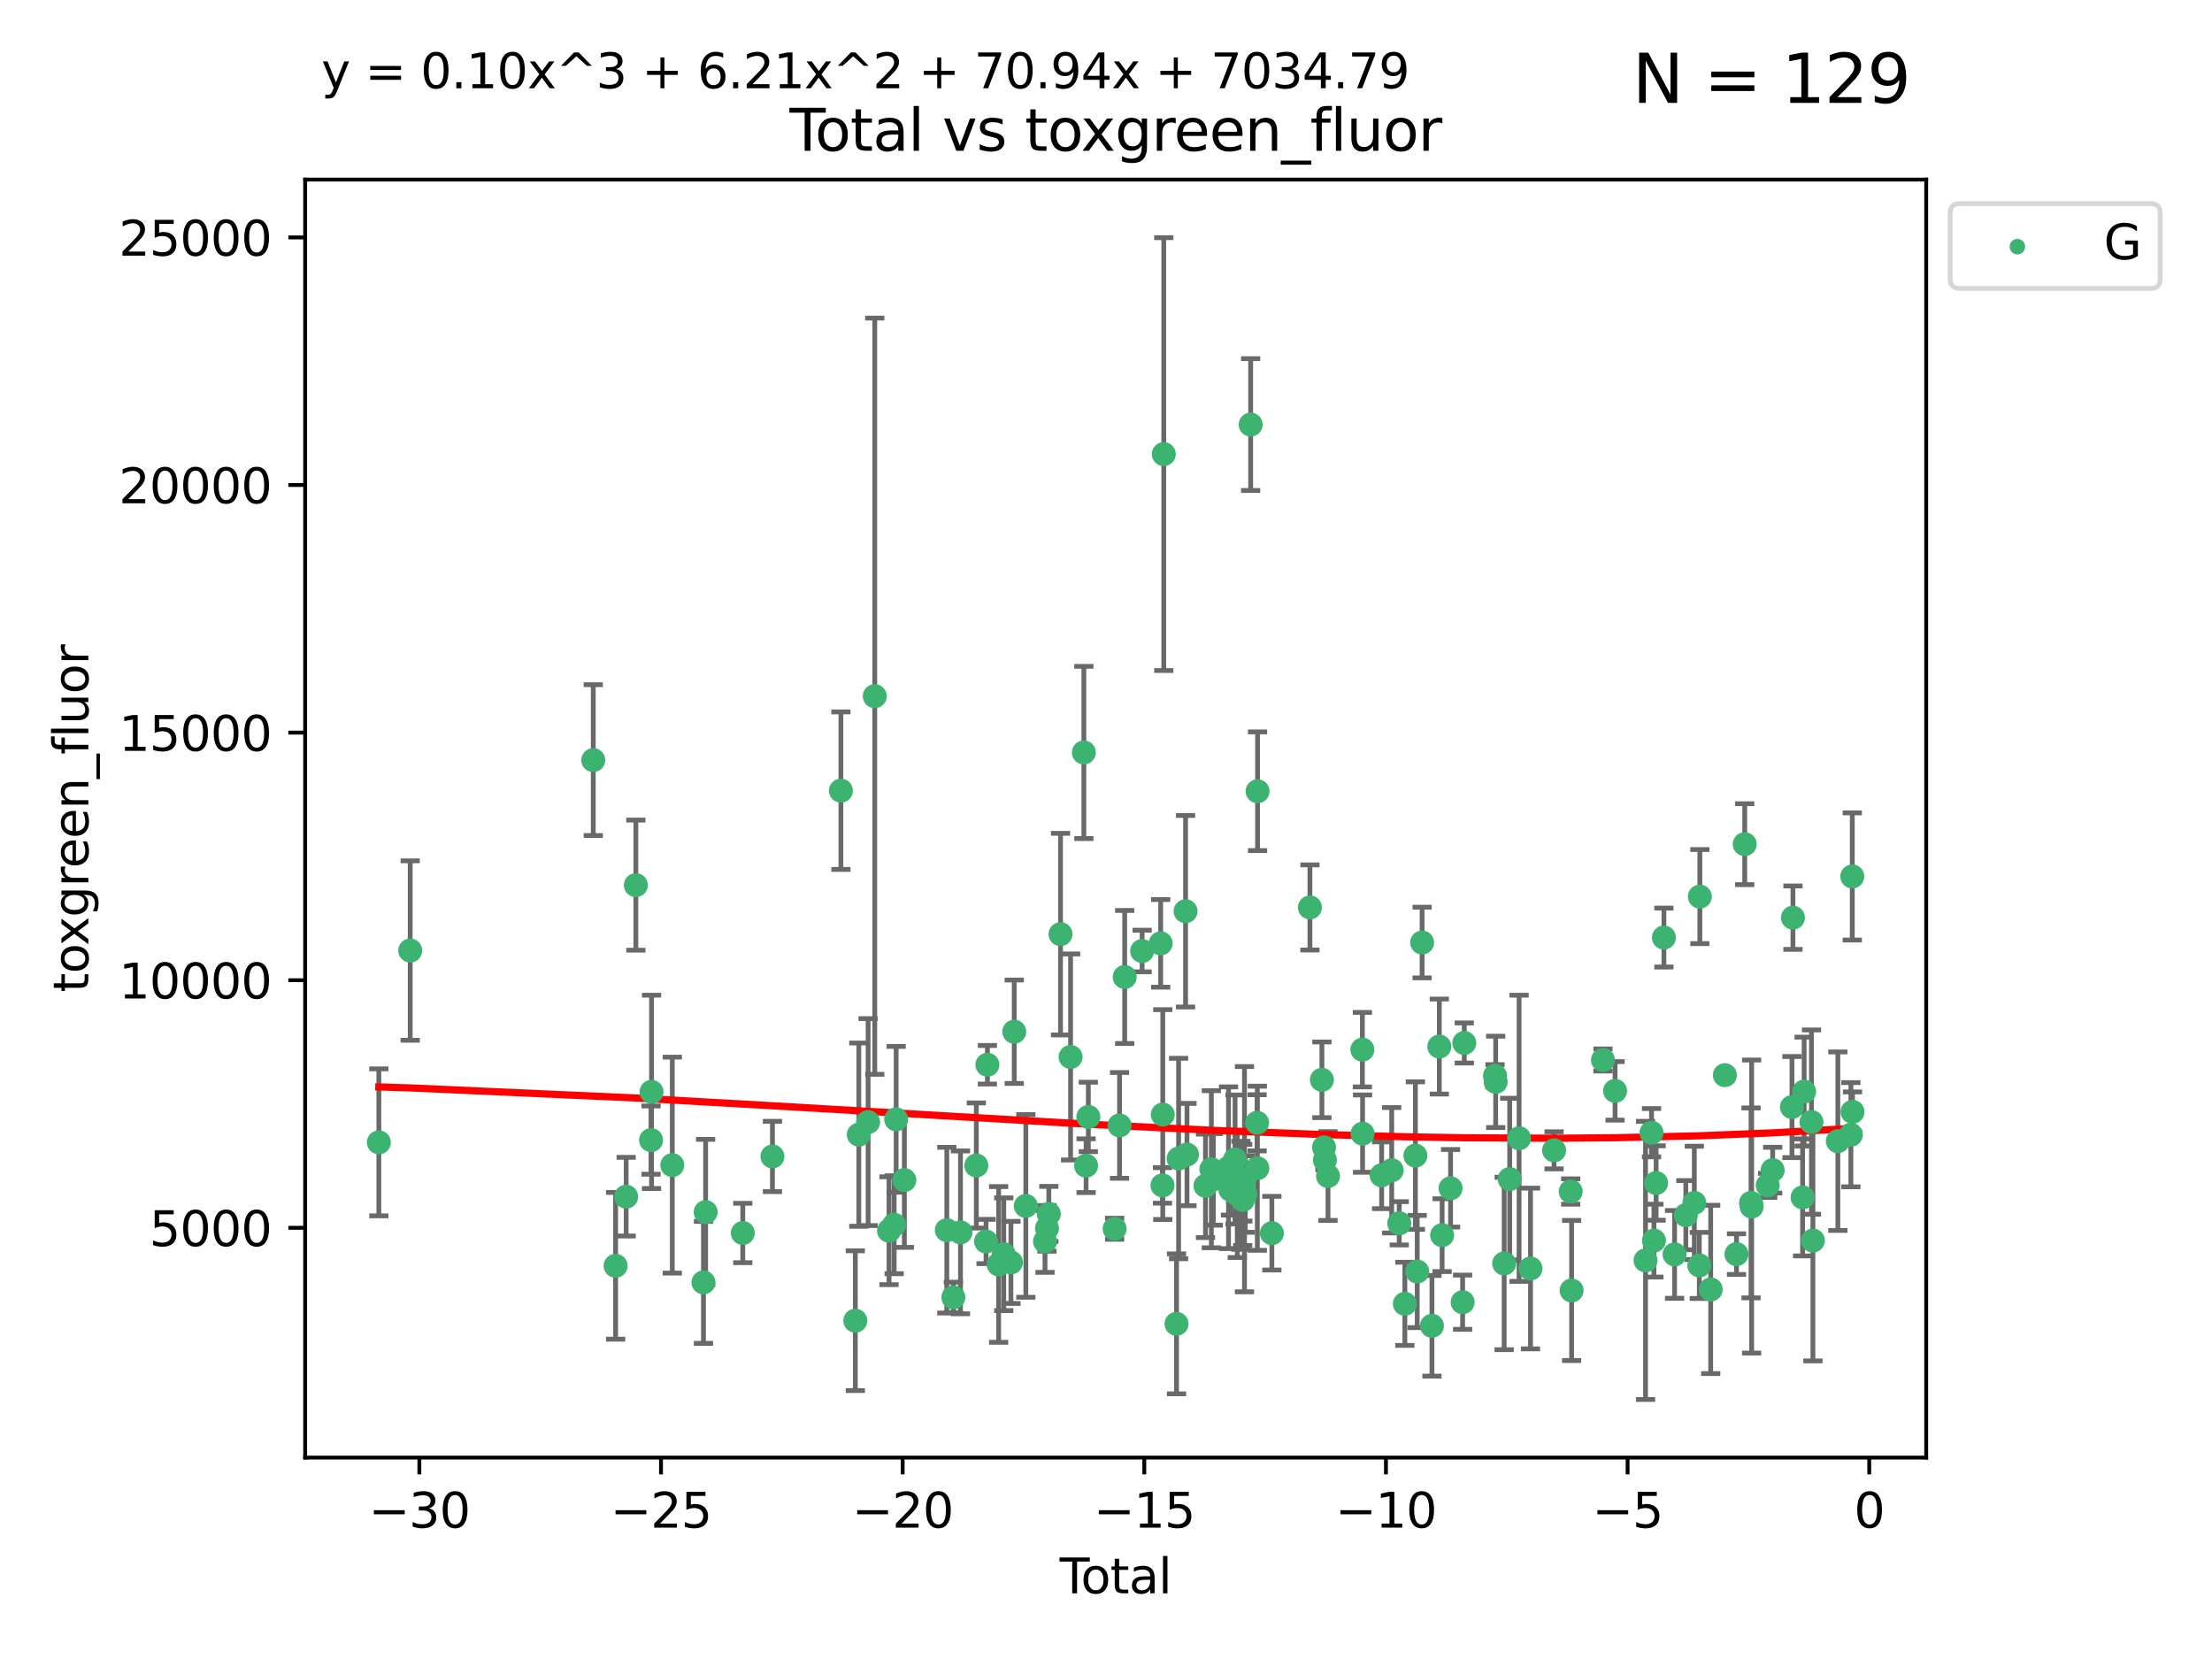 <?xml version="1.0" encoding="utf-8" standalone="no"?>
<!DOCTYPE svg PUBLIC "-//W3C//DTD SVG 1.1//EN"
  "http://www.w3.org/Graphics/SVG/1.1/DTD/svg11.dtd">
<svg xmlns:xlink="http://www.w3.org/1999/xlink" width="460.8pt" height="345.6pt" viewBox="0 0 460.8 345.6" xmlns="http://www.w3.org/2000/svg" version="1.1">
 <defs>
  <style type="text/css">*{stroke-linejoin: round; stroke-linecap: butt}</style>
 </defs>
 <g id="figure_1">
  <g id="patch_1">
   <path d="M 0 345.6 
L 460.8 345.6 
L 460.8 0 
L 0 0 
z
" style="fill: #ffffff"/>
  </g>
  <g id="axes_1">
   <g id="patch_2">
    <path d="M 63.571 303.64 
L 401.26 303.64 
L 401.26 37.411 
L 63.571 37.411 
z
" style="fill: #ffffff"/>
   </g>
   <g id="PathCollection_1">
    <defs>
     <path id="m8e38c6e83c" d="M 0 1.118 
C 0.297 1.118 0.581 1 0.791 0.791 
C 1 0.581 1.118 0.297 1.118 0 
C 1.118 -0.297 1 -0.581 0.791 -0.791 
C 0.581 -1 0.297 -1.118 0 -1.118 
C -0.297 -1.118 -0.581 -1 -0.791 -0.791 
C -1 -0.581 -1.118 -0.297 -1.118 0 
C -1.118 0.297 -1 0.581 -0.791 0.791 
C -0.581 1 -0.297 1.118 0 1.118 
z
" style="stroke: #3cb371"/>
    </defs>
    <g clip-path="url(#p2c650cb623)">
     <use xlink:href="#m8e38c6e83c" x="78.921" y="237.974" style="fill: #3cb371; stroke: #3cb371"/>
     <use xlink:href="#m8e38c6e83c" x="85.453" y="198.016" style="fill: #3cb371; stroke: #3cb371"/>
     <use xlink:href="#m8e38c6e83c" x="123.585" y="158.346" style="fill: #3cb371; stroke: #3cb371"/>
     <use xlink:href="#m8e38c6e83c" x="128.245" y="263.691" style="fill: #3cb371; stroke: #3cb371"/>
     <use xlink:href="#m8e38c6e83c" x="130.44" y="249.289" style="fill: #3cb371; stroke: #3cb371"/>
     <use xlink:href="#m8e38c6e83c" x="132.46" y="184.39" style="fill: #3cb371; stroke: #3cb371"/>
     <use xlink:href="#m8e38c6e83c" x="135.624" y="237.503" style="fill: #3cb371; stroke: #3cb371"/>
     <use xlink:href="#m8e38c6e83c" x="135.729" y="227.457" style="fill: #3cb371; stroke: #3cb371"/>
     <use xlink:href="#m8e38c6e83c" x="140.054" y="242.717" style="fill: #3cb371; stroke: #3cb371"/>
     <use xlink:href="#m8e38c6e83c" x="146.543" y="267.144" style="fill: #3cb371; stroke: #3cb371"/>
     <use xlink:href="#m8e38c6e83c" x="146.997" y="252.501" style="fill: #3cb371; stroke: #3cb371"/>
     <use xlink:href="#m8e38c6e83c" x="154.737" y="256.853" style="fill: #3cb371; stroke: #3cb371"/>
     <use xlink:href="#m8e38c6e83c" x="160.914" y="240.91" style="fill: #3cb371; stroke: #3cb371"/>
     <use xlink:href="#m8e38c6e83c" x="175.176" y="164.707" style="fill: #3cb371; stroke: #3cb371"/>
     <use xlink:href="#m8e38c6e83c" x="178.178" y="275.126" style="fill: #3cb371; stroke: #3cb371"/>
     <use xlink:href="#m8e38c6e83c" x="178.905" y="236.369" style="fill: #3cb371; stroke: #3cb371"/>
     <use xlink:href="#m8e38c6e83c" x="180.843" y="233.755" style="fill: #3cb371; stroke: #3cb371"/>
     <use xlink:href="#m8e38c6e83c" x="182.229" y="145.027" style="fill: #3cb371; stroke: #3cb371"/>
     <use xlink:href="#m8e38c6e83c" x="185.2" y="256.384" style="fill: #3cb371; stroke: #3cb371"/>
     <use xlink:href="#m8e38c6e83c" x="186.268" y="255.135" style="fill: #3cb371; stroke: #3cb371"/>
     <use xlink:href="#m8e38c6e83c" x="186.683" y="233.175" style="fill: #3cb371; stroke: #3cb371"/>
     <use xlink:href="#m8e38c6e83c" x="188.394" y="245.83" style="fill: #3cb371; stroke: #3cb371"/>
     <use xlink:href="#m8e38c6e83c" x="197.238" y="256.265" style="fill: #3cb371; stroke: #3cb371"/>
     <use xlink:href="#m8e38c6e83c" x="198.603" y="270.267" style="fill: #3cb371; stroke: #3cb371"/>
     <use xlink:href="#m8e38c6e83c" x="200.086" y="256.722" style="fill: #3cb371; stroke: #3cb371"/>
     <use xlink:href="#m8e38c6e83c" x="203.385" y="242.796" style="fill: #3cb371; stroke: #3cb371"/>
     <use xlink:href="#m8e38c6e83c" x="205.412" y="258.628" style="fill: #3cb371; stroke: #3cb371"/>
     <use xlink:href="#m8e38c6e83c" x="205.694" y="221.805" style="fill: #3cb371; stroke: #3cb371"/>
     <use xlink:href="#m8e38c6e83c" x="208.034" y="263.404" style="fill: #3cb371; stroke: #3cb371"/>
     <use xlink:href="#m8e38c6e83c" x="209.098" y="261.286" style="fill: #3cb371; stroke: #3cb371"/>
     <use xlink:href="#m8e38c6e83c" x="210.595" y="262.984" style="fill: #3cb371; stroke: #3cb371"/>
     <use xlink:href="#m8e38c6e83c" x="211.287" y="214.93" style="fill: #3cb371; stroke: #3cb371"/>
     <use xlink:href="#m8e38c6e83c" x="213.699" y="251.215" style="fill: #3cb371; stroke: #3cb371"/>
     <use xlink:href="#m8e38c6e83c" x="217.693" y="258.611" style="fill: #3cb371; stroke: #3cb371"/>
     <use xlink:href="#m8e38c6e83c" x="218.105" y="255.884" style="fill: #3cb371; stroke: #3cb371"/>
     <use xlink:href="#m8e38c6e83c" x="218.493" y="252.884" style="fill: #3cb371; stroke: #3cb371"/>
     <use xlink:href="#m8e38c6e83c" x="220.924" y="194.6" style="fill: #3cb371; stroke: #3cb371"/>
     <use xlink:href="#m8e38c6e83c" x="223.022" y="220.183" style="fill: #3cb371; stroke: #3cb371"/>
     <use xlink:href="#m8e38c6e83c" x="225.789" y="156.748" style="fill: #3cb371; stroke: #3cb371"/>
     <use xlink:href="#m8e38c6e83c" x="226.251" y="242.832" style="fill: #3cb371; stroke: #3cb371"/>
     <use xlink:href="#m8e38c6e83c" x="226.72" y="232.677" style="fill: #3cb371; stroke: #3cb371"/>
     <use xlink:href="#m8e38c6e83c" x="232.198" y="255.974" style="fill: #3cb371; stroke: #3cb371"/>
     <use xlink:href="#m8e38c6e83c" x="233.223" y="234.445" style="fill: #3cb371; stroke: #3cb371"/>
     <use xlink:href="#m8e38c6e83c" x="234.293" y="203.525" style="fill: #3cb371; stroke: #3cb371"/>
     <use xlink:href="#m8e38c6e83c" x="237.928" y="198.118" style="fill: #3cb371; stroke: #3cb371"/>
     <use xlink:href="#m8e38c6e83c" x="241.791" y="196.52" style="fill: #3cb371; stroke: #3cb371"/>
     <use xlink:href="#m8e38c6e83c" x="242.169" y="246.943" style="fill: #3cb371; stroke: #3cb371"/>
     <use xlink:href="#m8e38c6e83c" x="242.227" y="232.185" style="fill: #3cb371; stroke: #3cb371"/>
     <use xlink:href="#m8e38c6e83c" x="242.436" y="94.599" style="fill: #3cb371; stroke: #3cb371"/>
     <use xlink:href="#m8e38c6e83c" x="245.09" y="275.78" style="fill: #3cb371; stroke: #3cb371"/>
     <use xlink:href="#m8e38c6e83c" x="245.526" y="241.345" style="fill: #3cb371; stroke: #3cb371"/>
     <use xlink:href="#m8e38c6e83c" x="246.975" y="189.824" style="fill: #3cb371; stroke: #3cb371"/>
     <use xlink:href="#m8e38c6e83c" x="247.272" y="240.516" style="fill: #3cb371; stroke: #3cb371"/>
     <use xlink:href="#m8e38c6e83c" x="251.127" y="247.028" style="fill: #3cb371; stroke: #3cb371"/>
     <use xlink:href="#m8e38c6e83c" x="252.347" y="243.575" style="fill: #3cb371; stroke: #3cb371"/>
     <use xlink:href="#m8e38c6e83c" x="252.751" y="245.686" style="fill: #3cb371; stroke: #3cb371"/>
     <use xlink:href="#m8e38c6e83c" x="255.925" y="243.26" style="fill: #3cb371; stroke: #3cb371"/>
     <use xlink:href="#m8e38c6e83c" x="256.325" y="247.856" style="fill: #3cb371; stroke: #3cb371"/>
     <use xlink:href="#m8e38c6e83c" x="257.286" y="241.542" style="fill: #3cb371; stroke: #3cb371"/>
     <use xlink:href="#m8e38c6e83c" x="257.753" y="248.807" style="fill: #3cb371; stroke: #3cb371"/>
     <use xlink:href="#m8e38c6e83c" x="258.507" y="249.012" style="fill: #3cb371; stroke: #3cb371"/>
     <use xlink:href="#m8e38c6e83c" x="258.878" y="248.934" style="fill: #3cb371; stroke: #3cb371"/>
     <use xlink:href="#m8e38c6e83c" x="258.908" y="249.958" style="fill: #3cb371; stroke: #3cb371"/>
     <use xlink:href="#m8e38c6e83c" x="259.248" y="245.645" style="fill: #3cb371; stroke: #3cb371"/>
     <use xlink:href="#m8e38c6e83c" x="259.416" y="248.741" style="fill: #3cb371; stroke: #3cb371"/>
     <use xlink:href="#m8e38c6e83c" x="260.536" y="88.448" style="fill: #3cb371; stroke: #3cb371"/>
     <use xlink:href="#m8e38c6e83c" x="261.873" y="233.904" style="fill: #3cb371; stroke: #3cb371"/>
     <use xlink:href="#m8e38c6e83c" x="261.923" y="243.366" style="fill: #3cb371; stroke: #3cb371"/>
     <use xlink:href="#m8e38c6e83c" x="261.972" y="164.833" style="fill: #3cb371; stroke: #3cb371"/>
     <use xlink:href="#m8e38c6e83c" x="264.953" y="256.893" style="fill: #3cb371; stroke: #3cb371"/>
     <use xlink:href="#m8e38c6e83c" x="272.881" y="189.037" style="fill: #3cb371; stroke: #3cb371"/>
     <use xlink:href="#m8e38c6e83c" x="275.377" y="224.943" style="fill: #3cb371; stroke: #3cb371"/>
     <use xlink:href="#m8e38c6e83c" x="275.823" y="239.005" style="fill: #3cb371; stroke: #3cb371"/>
     <use xlink:href="#m8e38c6e83c" x="276.007" y="241.68" style="fill: #3cb371; stroke: #3cb371"/>
     <use xlink:href="#m8e38c6e83c" x="276.647" y="244.991" style="fill: #3cb371; stroke: #3cb371"/>
     <use xlink:href="#m8e38c6e83c" x="283.808" y="218.663" style="fill: #3cb371; stroke: #3cb371"/>
     <use xlink:href="#m8e38c6e83c" x="283.846" y="236.155" style="fill: #3cb371; stroke: #3cb371"/>
     <use xlink:href="#m8e38c6e83c" x="287.823" y="244.835" style="fill: #3cb371; stroke: #3cb371"/>
     <use xlink:href="#m8e38c6e83c" x="289.916" y="243.786" style="fill: #3cb371; stroke: #3cb371"/>
     <use xlink:href="#m8e38c6e83c" x="291.488" y="254.836" style="fill: #3cb371; stroke: #3cb371"/>
     <use xlink:href="#m8e38c6e83c" x="292.659" y="271.605" style="fill: #3cb371; stroke: #3cb371"/>
     <use xlink:href="#m8e38c6e83c" x="294.854" y="240.731" style="fill: #3cb371; stroke: #3cb371"/>
     <use xlink:href="#m8e38c6e83c" x="295.233" y="264.885" style="fill: #3cb371; stroke: #3cb371"/>
     <use xlink:href="#m8e38c6e83c" x="296.253" y="196.344" style="fill: #3cb371; stroke: #3cb371"/>
     <use xlink:href="#m8e38c6e83c" x="298.3" y="276.191" style="fill: #3cb371; stroke: #3cb371"/>
     <use xlink:href="#m8e38c6e83c" x="299.836" y="218.016" style="fill: #3cb371; stroke: #3cb371"/>
     <use xlink:href="#m8e38c6e83c" x="300.42" y="257.308" style="fill: #3cb371; stroke: #3cb371"/>
     <use xlink:href="#m8e38c6e83c" x="302.18" y="247.543" style="fill: #3cb371; stroke: #3cb371"/>
     <use xlink:href="#m8e38c6e83c" x="304.692" y="271.275" style="fill: #3cb371; stroke: #3cb371"/>
     <use xlink:href="#m8e38c6e83c" x="305.037" y="217.272" style="fill: #3cb371; stroke: #3cb371"/>
     <use xlink:href="#m8e38c6e83c" x="311.434" y="224.101" style="fill: #3cb371; stroke: #3cb371"/>
     <use xlink:href="#m8e38c6e83c" x="311.577" y="225.372" style="fill: #3cb371; stroke: #3cb371"/>
     <use xlink:href="#m8e38c6e83c" x="313.348" y="263.205" style="fill: #3cb371; stroke: #3cb371"/>
     <use xlink:href="#m8e38c6e83c" x="314.496" y="245.623" style="fill: #3cb371; stroke: #3cb371"/>
     <use xlink:href="#m8e38c6e83c" x="316.453" y="237.125" style="fill: #3cb371; stroke: #3cb371"/>
     <use xlink:href="#m8e38c6e83c" x="318.833" y="264.252" style="fill: #3cb371; stroke: #3cb371"/>
     <use xlink:href="#m8e38c6e83c" x="323.742" y="239.634" style="fill: #3cb371; stroke: #3cb371"/>
     <use xlink:href="#m8e38c6e83c" x="327.205" y="248.212" style="fill: #3cb371; stroke: #3cb371"/>
     <use xlink:href="#m8e38c6e83c" x="327.397" y="268.831" style="fill: #3cb371; stroke: #3cb371"/>
     <use xlink:href="#m8e38c6e83c" x="333.924" y="220.813" style="fill: #3cb371; stroke: #3cb371"/>
     <use xlink:href="#m8e38c6e83c" x="336.451" y="227.25" style="fill: #3cb371; stroke: #3cb371"/>
     <use xlink:href="#m8e38c6e83c" x="342.796" y="262.568" style="fill: #3cb371; stroke: #3cb371"/>
     <use xlink:href="#m8e38c6e83c" x="344.042" y="235.963" style="fill: #3cb371; stroke: #3cb371"/>
     <use xlink:href="#m8e38c6e83c" x="344.547" y="258.441" style="fill: #3cb371; stroke: #3cb371"/>
     <use xlink:href="#m8e38c6e83c" x="345" y="246.445" style="fill: #3cb371; stroke: #3cb371"/>
     <use xlink:href="#m8e38c6e83c" x="346.624" y="195.308" style="fill: #3cb371; stroke: #3cb371"/>
     <use xlink:href="#m8e38c6e83c" x="348.844" y="261.315" style="fill: #3cb371; stroke: #3cb371"/>
     <use xlink:href="#m8e38c6e83c" x="351.193" y="253.141" style="fill: #3cb371; stroke: #3cb371"/>
     <use xlink:href="#m8e38c6e83c" x="352.958" y="250.59" style="fill: #3cb371; stroke: #3cb371"/>
     <use xlink:href="#m8e38c6e83c" x="353.996" y="263.611" style="fill: #3cb371; stroke: #3cb371"/>
     <use xlink:href="#m8e38c6e83c" x="354.11" y="186.773" style="fill: #3cb371; stroke: #3cb371"/>
     <use xlink:href="#m8e38c6e83c" x="356.37" y="268.613" style="fill: #3cb371; stroke: #3cb371"/>
     <use xlink:href="#m8e38c6e83c" x="359.323" y="223.976" style="fill: #3cb371; stroke: #3cb371"/>
     <use xlink:href="#m8e38c6e83c" x="361.743" y="261.255" style="fill: #3cb371; stroke: #3cb371"/>
     <use xlink:href="#m8e38c6e83c" x="363.459" y="175.859" style="fill: #3cb371; stroke: #3cb371"/>
     <use xlink:href="#m8e38c6e83c" x="364.773" y="250.588" style="fill: #3cb371; stroke: #3cb371"/>
     <use xlink:href="#m8e38c6e83c" x="364.9" y="251.346" style="fill: #3cb371; stroke: #3cb371"/>
     <use xlink:href="#m8e38c6e83c" x="368.242" y="246.934" style="fill: #3cb371; stroke: #3cb371"/>
     <use xlink:href="#m8e38c6e83c" x="369.278" y="243.765" style="fill: #3cb371; stroke: #3cb371"/>
     <use xlink:href="#m8e38c6e83c" x="373.301" y="230.619" style="fill: #3cb371; stroke: #3cb371"/>
     <use xlink:href="#m8e38c6e83c" x="373.503" y="191.167" style="fill: #3cb371; stroke: #3cb371"/>
     <use xlink:href="#m8e38c6e83c" x="375.512" y="249.443" style="fill: #3cb371; stroke: #3cb371"/>
     <use xlink:href="#m8e38c6e83c" x="375.835" y="227.399" style="fill: #3cb371; stroke: #3cb371"/>
     <use xlink:href="#m8e38c6e83c" x="377.365" y="233.749" style="fill: #3cb371; stroke: #3cb371"/>
     <use xlink:href="#m8e38c6e83c" x="377.661" y="258.434" style="fill: #3cb371; stroke: #3cb371"/>
     <use xlink:href="#m8e38c6e83c" x="382.857" y="237.731" style="fill: #3cb371; stroke: #3cb371"/>
     <use xlink:href="#m8e38c6e83c" x="385.572" y="236.386" style="fill: #3cb371; stroke: #3cb371"/>
     <use xlink:href="#m8e38c6e83c" x="385.864" y="182.58" style="fill: #3cb371; stroke: #3cb371"/>
     <use xlink:href="#m8e38c6e83c" x="385.911" y="231.619" style="fill: #3cb371; stroke: #3cb371"/>
    </g>
   </g>
   <g id="matplotlib.axis_1">
    <g id="xtick_1">
     <g id="line2d_1">
      <defs>
       <path id="m9b7d642e00" d="M 0 0 
L 0 3.5 
" style="stroke: #000000; stroke-width: 0.8"/>
      </defs>
      <g>
       <use xlink:href="#m9b7d642e00" x="87.36" y="303.64" style="stroke: #000000; stroke-width: 0.8"/>
      </g>
     </g>
     <g id="text_1">
      <!-- −30 -->
      <g transform="translate(76.807 318.238)scale(0.1 -0.1)">
       <defs>
        <path id="DejaVuSans-2212" d="M 678 2272 
L 4684 2272 
L 4684 1741 
L 678 1741 
L 678 2272 
z
" transform="scale(0.016)"/>
        <path id="DejaVuSans-33" d="M 2597 2516 
Q 3050 2419 3304 2112 
Q 3559 1806 3559 1356 
Q 3559 666 3084 287 
Q 2609 -91 1734 -91 
Q 1441 -91 1130 -33 
Q 819 25 488 141 
L 488 750 
Q 750 597 1062 519 
Q 1375 441 1716 441 
Q 2309 441 2620 675 
Q 2931 909 2931 1356 
Q 2931 1769 2642 2001 
Q 2353 2234 1838 2234 
L 1294 2234 
L 1294 2753 
L 1863 2753 
Q 2328 2753 2575 2939 
Q 2822 3125 2822 3475 
Q 2822 3834 2567 4026 
Q 2313 4219 1838 4219 
Q 1578 4219 1281 4162 
Q 984 4106 628 3988 
L 628 4550 
Q 988 4650 1302 4700 
Q 1616 4750 1894 4750 
Q 2613 4750 3031 4423 
Q 3450 4097 3450 3541 
Q 3450 3153 3228 2886 
Q 3006 2619 2597 2516 
z
" transform="scale(0.016)"/>
        <path id="DejaVuSans-30" d="M 2034 4250 
Q 1547 4250 1301 3770 
Q 1056 3291 1056 2328 
Q 1056 1369 1301 889 
Q 1547 409 2034 409 
Q 2525 409 2770 889 
Q 3016 1369 3016 2328 
Q 3016 3291 2770 3770 
Q 2525 4250 2034 4250 
z
M 2034 4750 
Q 2819 4750 3233 4129 
Q 3647 3509 3647 2328 
Q 3647 1150 3233 529 
Q 2819 -91 2034 -91 
Q 1250 -91 836 529 
Q 422 1150 422 2328 
Q 422 3509 836 4129 
Q 1250 4750 2034 4750 
z
" transform="scale(0.016)"/>
       </defs>
       <use xlink:href="#DejaVuSans-2212"/>
       <use xlink:href="#DejaVuSans-33" x="83.789"/>
       <use xlink:href="#DejaVuSans-30" x="147.412"/>
      </g>
     </g>
    </g>
    <g id="xtick_2">
     <g id="line2d_2">
      <g>
       <use xlink:href="#m9b7d642e00" x="137.699" y="303.64" style="stroke: #000000; stroke-width: 0.8"/>
      </g>
     </g>
     <g id="text_2">
      <!-- −25 -->
      <g transform="translate(127.147 318.238)scale(0.1 -0.1)">
       <defs>
        <path id="DejaVuSans-32" d="M 1228 531 
L 3431 531 
L 3431 0 
L 469 0 
L 469 531 
Q 828 903 1448 1529 
Q 2069 2156 2228 2338 
Q 2531 2678 2651 2914 
Q 2772 3150 2772 3378 
Q 2772 3750 2511 3984 
Q 2250 4219 1831 4219 
Q 1534 4219 1204 4116 
Q 875 4013 500 3803 
L 500 4441 
Q 881 4594 1212 4672 
Q 1544 4750 1819 4750 
Q 2544 4750 2975 4387 
Q 3406 4025 3406 3419 
Q 3406 3131 3298 2873 
Q 3191 2616 2906 2266 
Q 2828 2175 2409 1742 
Q 1991 1309 1228 531 
z
" transform="scale(0.016)"/>
        <path id="DejaVuSans-35" d="M 691 4666 
L 3169 4666 
L 3169 4134 
L 1269 4134 
L 1269 2991 
Q 1406 3038 1543 3061 
Q 1681 3084 1819 3084 
Q 2600 3084 3056 2656 
Q 3513 2228 3513 1497 
Q 3513 744 3044 326 
Q 2575 -91 1722 -91 
Q 1428 -91 1123 -41 
Q 819 9 494 109 
L 494 744 
Q 775 591 1075 516 
Q 1375 441 1709 441 
Q 2250 441 2565 725 
Q 2881 1009 2881 1497 
Q 2881 1984 2565 2268 
Q 2250 2553 1709 2553 
Q 1456 2553 1204 2497 
Q 953 2441 691 2322 
L 691 4666 
z
" transform="scale(0.016)"/>
       </defs>
       <use xlink:href="#DejaVuSans-2212"/>
       <use xlink:href="#DejaVuSans-32" x="83.789"/>
       <use xlink:href="#DejaVuSans-35" x="147.412"/>
      </g>
     </g>
    </g>
    <g id="xtick_3">
     <g id="line2d_3">
      <g>
       <use xlink:href="#m9b7d642e00" x="188.039" y="303.64" style="stroke: #000000; stroke-width: 0.8"/>
      </g>
     </g>
     <g id="text_3">
      <!-- −20 -->
      <g transform="translate(177.486 318.238)scale(0.1 -0.1)">
       <use xlink:href="#DejaVuSans-2212"/>
       <use xlink:href="#DejaVuSans-32" x="83.789"/>
       <use xlink:href="#DejaVuSans-30" x="147.412"/>
      </g>
     </g>
    </g>
    <g id="xtick_4">
     <g id="line2d_4">
      <g>
       <use xlink:href="#m9b7d642e00" x="238.378" y="303.64" style="stroke: #000000; stroke-width: 0.8"/>
      </g>
     </g>
     <g id="text_4">
      <!-- −15 -->
      <g transform="translate(227.826 318.238)scale(0.1 -0.1)">
       <defs>
        <path id="DejaVuSans-31" d="M 794 531 
L 1825 531 
L 1825 4091 
L 703 3866 
L 703 4441 
L 1819 4666 
L 2450 4666 
L 2450 531 
L 3481 531 
L 3481 0 
L 794 0 
L 794 531 
z
" transform="scale(0.016)"/>
       </defs>
       <use xlink:href="#DejaVuSans-2212"/>
       <use xlink:href="#DejaVuSans-31" x="83.789"/>
       <use xlink:href="#DejaVuSans-35" x="147.412"/>
      </g>
     </g>
    </g>
    <g id="xtick_5">
     <g id="line2d_5">
      <g>
       <use xlink:href="#m9b7d642e00" x="288.718" y="303.64" style="stroke: #000000; stroke-width: 0.8"/>
      </g>
     </g>
     <g id="text_5">
      <!-- −10 -->
      <g transform="translate(278.165 318.238)scale(0.1 -0.1)">
       <use xlink:href="#DejaVuSans-2212"/>
       <use xlink:href="#DejaVuSans-31" x="83.789"/>
       <use xlink:href="#DejaVuSans-30" x="147.412"/>
      </g>
     </g>
    </g>
    <g id="xtick_6">
     <g id="line2d_6">
      <g>
       <use xlink:href="#m9b7d642e00" x="339.057" y="303.64" style="stroke: #000000; stroke-width: 0.8"/>
      </g>
     </g>
     <g id="text_6">
      <!-- −5 -->
      <g transform="translate(331.686 318.238)scale(0.1 -0.1)">
       <use xlink:href="#DejaVuSans-2212"/>
       <use xlink:href="#DejaVuSans-35" x="83.789"/>
      </g>
     </g>
    </g>
    <g id="xtick_7">
     <g id="line2d_7">
      <g>
       <use xlink:href="#m9b7d642e00" x="389.397" y="303.64" style="stroke: #000000; stroke-width: 0.8"/>
      </g>
     </g>
     <g id="text_7">
      <!-- 0 -->
      <g transform="translate(386.216 318.238)scale(0.1 -0.1)">
       <use xlink:href="#DejaVuSans-30"/>
      </g>
     </g>
    </g>
    <g id="text_8">
     <!-- Total -->
     <g transform="translate(220.739 331.917)scale(0.1 -0.1)">
      <defs>
       <path id="DejaVuSans-54" d="M -19 4666 
L 3928 4666 
L 3928 4134 
L 2272 4134 
L 2272 0 
L 1638 0 
L 1638 4134 
L -19 4134 
L -19 4666 
z
" transform="scale(0.016)"/>
       <path id="DejaVuSans-6f" d="M 1959 3097 
Q 1497 3097 1228 2736 
Q 959 2375 959 1747 
Q 959 1119 1226 758 
Q 1494 397 1959 397 
Q 2419 397 2687 759 
Q 2956 1122 2956 1747 
Q 2956 2369 2687 2733 
Q 2419 3097 1959 3097 
z
M 1959 3584 
Q 2709 3584 3137 3096 
Q 3566 2609 3566 1747 
Q 3566 888 3137 398 
Q 2709 -91 1959 -91 
Q 1206 -91 779 398 
Q 353 888 353 1747 
Q 353 2609 779 3096 
Q 1206 3584 1959 3584 
z
" transform="scale(0.016)"/>
       <path id="DejaVuSans-74" d="M 1172 4494 
L 1172 3500 
L 2356 3500 
L 2356 3053 
L 1172 3053 
L 1172 1153 
Q 1172 725 1289 603 
Q 1406 481 1766 481 
L 2356 481 
L 2356 0 
L 1766 0 
Q 1100 0 847 248 
Q 594 497 594 1153 
L 594 3053 
L 172 3053 
L 172 3500 
L 594 3500 
L 594 4494 
L 1172 4494 
z
" transform="scale(0.016)"/>
       <path id="DejaVuSans-61" d="M 2194 1759 
Q 1497 1759 1228 1600 
Q 959 1441 959 1056 
Q 959 750 1161 570 
Q 1363 391 1709 391 
Q 2188 391 2477 730 
Q 2766 1069 2766 1631 
L 2766 1759 
L 2194 1759 
z
M 3341 1997 
L 3341 0 
L 2766 0 
L 2766 531 
Q 2569 213 2275 61 
Q 1981 -91 1556 -91 
Q 1019 -91 701 211 
Q 384 513 384 1019 
Q 384 1609 779 1909 
Q 1175 2209 1959 2209 
L 2766 2209 
L 2766 2266 
Q 2766 2663 2505 2880 
Q 2244 3097 1772 3097 
Q 1472 3097 1187 3025 
Q 903 2953 641 2809 
L 641 3341 
Q 956 3463 1253 3523 
Q 1550 3584 1831 3584 
Q 2591 3584 2966 3190 
Q 3341 2797 3341 1997 
z
" transform="scale(0.016)"/>
       <path id="DejaVuSans-6c" d="M 603 4863 
L 1178 4863 
L 1178 0 
L 603 0 
L 603 4863 
z
" transform="scale(0.016)"/>
      </defs>
      <use xlink:href="#DejaVuSans-54"/>
      <use xlink:href="#DejaVuSans-6f" x="44.084"/>
      <use xlink:href="#DejaVuSans-74" x="105.266"/>
      <use xlink:href="#DejaVuSans-61" x="144.475"/>
      <use xlink:href="#DejaVuSans-6c" x="205.754"/>
     </g>
    </g>
   </g>
   <g id="matplotlib.axis_2">
    <g id="ytick_1">
     <g id="line2d_8">
      <defs>
       <path id="m5614cb0445" d="M 0 0 
L -3.5 0 
" style="stroke: #000000; stroke-width: 0.8"/>
      </defs>
      <g>
       <use xlink:href="#m5614cb0445" x="63.571" y="255.774" style="stroke: #000000; stroke-width: 0.8"/>
      </g>
     </g>
     <g id="text_9">
      <!-- 5000 -->
      <g transform="translate(31.121 259.573)scale(0.1 -0.1)">
       <use xlink:href="#DejaVuSans-35"/>
       <use xlink:href="#DejaVuSans-30" x="63.623"/>
       <use xlink:href="#DejaVuSans-30" x="127.246"/>
       <use xlink:href="#DejaVuSans-30" x="190.869"/>
      </g>
     </g>
    </g>
    <g id="ytick_2">
     <g id="line2d_9">
      <g>
       <use xlink:href="#m5614cb0445" x="63.571" y="204.195" style="stroke: #000000; stroke-width: 0.8"/>
      </g>
     </g>
     <g id="text_10">
      <!-- 10000 -->
      <g transform="translate(24.759 207.994)scale(0.1 -0.1)">
       <use xlink:href="#DejaVuSans-31"/>
       <use xlink:href="#DejaVuSans-30" x="63.623"/>
       <use xlink:href="#DejaVuSans-30" x="127.246"/>
       <use xlink:href="#DejaVuSans-30" x="190.869"/>
       <use xlink:href="#DejaVuSans-30" x="254.492"/>
      </g>
     </g>
    </g>
    <g id="ytick_3">
     <g id="line2d_10">
      <g>
       <use xlink:href="#m5614cb0445" x="63.571" y="152.616" style="stroke: #000000; stroke-width: 0.8"/>
      </g>
     </g>
     <g id="text_11">
      <!-- 15000 -->
      <g transform="translate(24.759 156.415)scale(0.1 -0.1)">
       <use xlink:href="#DejaVuSans-31"/>
       <use xlink:href="#DejaVuSans-35" x="63.623"/>
       <use xlink:href="#DejaVuSans-30" x="127.246"/>
       <use xlink:href="#DejaVuSans-30" x="190.869"/>
       <use xlink:href="#DejaVuSans-30" x="254.492"/>
      </g>
     </g>
    </g>
    <g id="ytick_4">
     <g id="line2d_11">
      <g>
       <use xlink:href="#m5614cb0445" x="63.571" y="101.037" style="stroke: #000000; stroke-width: 0.8"/>
      </g>
     </g>
     <g id="text_12">
      <!-- 20000 -->
      <g transform="translate(24.759 104.836)scale(0.1 -0.1)">
       <use xlink:href="#DejaVuSans-32"/>
       <use xlink:href="#DejaVuSans-30" x="63.623"/>
       <use xlink:href="#DejaVuSans-30" x="127.246"/>
       <use xlink:href="#DejaVuSans-30" x="190.869"/>
       <use xlink:href="#DejaVuSans-30" x="254.492"/>
      </g>
     </g>
    </g>
    <g id="ytick_5">
     <g id="line2d_12">
      <g>
       <use xlink:href="#m5614cb0445" x="63.571" y="49.458" style="stroke: #000000; stroke-width: 0.8"/>
      </g>
     </g>
     <g id="text_13">
      <!-- 25000 -->
      <g transform="translate(24.759 53.258)scale(0.1 -0.1)">
       <use xlink:href="#DejaVuSans-32"/>
       <use xlink:href="#DejaVuSans-35" x="63.623"/>
       <use xlink:href="#DejaVuSans-30" x="127.246"/>
       <use xlink:href="#DejaVuSans-30" x="190.869"/>
       <use xlink:href="#DejaVuSans-30" x="254.492"/>
      </g>
     </g>
    </g>
    <g id="text_14">
     <!-- toxgreen_fluor -->
     <g transform="translate(18.401 206.72)rotate(-90)scale(0.1 -0.1)">
      <defs>
       <path id="DejaVuSans-78" d="M 3513 3500 
L 2247 1797 
L 3578 0 
L 2900 0 
L 1881 1375 
L 863 0 
L 184 0 
L 1544 1831 
L 300 3500 
L 978 3500 
L 1906 2253 
L 2834 3500 
L 3513 3500 
z
" transform="scale(0.016)"/>
       <path id="DejaVuSans-67" d="M 2906 1791 
Q 2906 2416 2648 2759 
Q 2391 3103 1925 3103 
Q 1463 3103 1205 2759 
Q 947 2416 947 1791 
Q 947 1169 1205 825 
Q 1463 481 1925 481 
Q 2391 481 2648 825 
Q 2906 1169 2906 1791 
z
M 3481 434 
Q 3481 -459 3084 -895 
Q 2688 -1331 1869 -1331 
Q 1566 -1331 1297 -1286 
Q 1028 -1241 775 -1147 
L 775 -588 
Q 1028 -725 1275 -790 
Q 1522 -856 1778 -856 
Q 2344 -856 2625 -561 
Q 2906 -266 2906 331 
L 2906 616 
Q 2728 306 2450 153 
Q 2172 0 1784 0 
Q 1141 0 747 490 
Q 353 981 353 1791 
Q 353 2603 747 3093 
Q 1141 3584 1784 3584 
Q 2172 3584 2450 3431 
Q 2728 3278 2906 2969 
L 2906 3500 
L 3481 3500 
L 3481 434 
z
" transform="scale(0.016)"/>
       <path id="DejaVuSans-72" d="M 2631 2963 
Q 2534 3019 2420 3045 
Q 2306 3072 2169 3072 
Q 1681 3072 1420 2755 
Q 1159 2438 1159 1844 
L 1159 0 
L 581 0 
L 581 3500 
L 1159 3500 
L 1159 2956 
Q 1341 3275 1631 3429 
Q 1922 3584 2338 3584 
Q 2397 3584 2469 3576 
Q 2541 3569 2628 3553 
L 2631 2963 
z
" transform="scale(0.016)"/>
       <path id="DejaVuSans-65" d="M 3597 1894 
L 3597 1613 
L 953 1613 
Q 991 1019 1311 708 
Q 1631 397 2203 397 
Q 2534 397 2845 478 
Q 3156 559 3463 722 
L 3463 178 
Q 3153 47 2828 -22 
Q 2503 -91 2169 -91 
Q 1331 -91 842 396 
Q 353 884 353 1716 
Q 353 2575 817 3079 
Q 1281 3584 2069 3584 
Q 2775 3584 3186 3129 
Q 3597 2675 3597 1894 
z
M 3022 2063 
Q 3016 2534 2758 2815 
Q 2500 3097 2075 3097 
Q 1594 3097 1305 2825 
Q 1016 2553 972 2059 
L 3022 2063 
z
" transform="scale(0.016)"/>
       <path id="DejaVuSans-6e" d="M 3513 2113 
L 3513 0 
L 2938 0 
L 2938 2094 
Q 2938 2591 2744 2837 
Q 2550 3084 2163 3084 
Q 1697 3084 1428 2787 
Q 1159 2491 1159 1978 
L 1159 0 
L 581 0 
L 581 3500 
L 1159 3500 
L 1159 2956 
Q 1366 3272 1645 3428 
Q 1925 3584 2291 3584 
Q 2894 3584 3203 3211 
Q 3513 2838 3513 2113 
z
" transform="scale(0.016)"/>
       <path id="DejaVuSans-5f" d="M 3263 -1063 
L 3263 -1509 
L -63 -1509 
L -63 -1063 
L 3263 -1063 
z
" transform="scale(0.016)"/>
       <path id="DejaVuSans-66" d="M 2375 4863 
L 2375 4384 
L 1825 4384 
Q 1516 4384 1395 4259 
Q 1275 4134 1275 3809 
L 1275 3500 
L 2222 3500 
L 2222 3053 
L 1275 3053 
L 1275 0 
L 697 0 
L 697 3053 
L 147 3053 
L 147 3500 
L 697 3500 
L 697 3744 
Q 697 4328 969 4595 
Q 1241 4863 1831 4863 
L 2375 4863 
z
" transform="scale(0.016)"/>
       <path id="DejaVuSans-75" d="M 544 1381 
L 544 3500 
L 1119 3500 
L 1119 1403 
Q 1119 906 1312 657 
Q 1506 409 1894 409 
Q 2359 409 2629 706 
Q 2900 1003 2900 1516 
L 2900 3500 
L 3475 3500 
L 3475 0 
L 2900 0 
L 2900 538 
Q 2691 219 2414 64 
Q 2138 -91 1772 -91 
Q 1169 -91 856 284 
Q 544 659 544 1381 
z
M 1991 3584 
L 1991 3584 
z
" transform="scale(0.016)"/>
      </defs>
      <use xlink:href="#DejaVuSans-74"/>
      <use xlink:href="#DejaVuSans-6f" x="39.209"/>
      <use xlink:href="#DejaVuSans-78" x="97.266"/>
      <use xlink:href="#DejaVuSans-67" x="156.445"/>
      <use xlink:href="#DejaVuSans-72" x="219.922"/>
      <use xlink:href="#DejaVuSans-65" x="258.785"/>
      <use xlink:href="#DejaVuSans-65" x="320.309"/>
      <use xlink:href="#DejaVuSans-6e" x="381.832"/>
      <use xlink:href="#DejaVuSans-5f" x="445.211"/>
      <use xlink:href="#DejaVuSans-66" x="495.211"/>
      <use xlink:href="#DejaVuSans-6c" x="530.416"/>
      <use xlink:href="#DejaVuSans-75" x="558.199"/>
      <use xlink:href="#DejaVuSans-6f" x="621.578"/>
      <use xlink:href="#DejaVuSans-72" x="682.76"/>
     </g>
    </g>
   </g>
   <g id="LineCollection_1">
    <path d="M 78.921 253.28 
L 78.921 222.668 
" clip-path="url(#p2c650cb623)" style="fill: none; stroke: #696969"/>
    <path d="M 85.453 216.704 
L 85.453 179.328 
" clip-path="url(#p2c650cb623)" style="fill: none; stroke: #696969"/>
    <path d="M 123.585 174.056 
L 123.585 142.636 
" clip-path="url(#p2c650cb623)" style="fill: none; stroke: #696969"/>
    <path d="M 128.245 278.973 
L 128.245 248.41 
" clip-path="url(#p2c650cb623)" style="fill: none; stroke: #696969"/>
    <path d="M 130.44 257.484 
L 130.44 241.094 
" clip-path="url(#p2c650cb623)" style="fill: none; stroke: #696969"/>
    <path d="M 132.46 197.939 
L 132.46 170.841 
" clip-path="url(#p2c650cb623)" style="fill: none; stroke: #696969"/>
    <path d="M 135.624 244.611 
L 135.624 230.394 
" clip-path="url(#p2c650cb623)" style="fill: none; stroke: #696969"/>
    <path d="M 135.729 247.593 
L 135.729 207.32 
" clip-path="url(#p2c650cb623)" style="fill: none; stroke: #696969"/>
    <path d="M 140.054 265.212 
L 140.054 220.221 
" clip-path="url(#p2c650cb623)" style="fill: none; stroke: #696969"/>
    <path d="M 146.543 279.847 
L 146.543 254.441 
" clip-path="url(#p2c650cb623)" style="fill: none; stroke: #696969"/>
    <path d="M 146.997 267.651 
L 146.997 237.351 
" clip-path="url(#p2c650cb623)" style="fill: none; stroke: #696969"/>
    <path d="M 154.737 263.041 
L 154.737 250.665 
" clip-path="url(#p2c650cb623)" style="fill: none; stroke: #696969"/>
    <path d="M 160.914 248.233 
L 160.914 233.588 
" clip-path="url(#p2c650cb623)" style="fill: none; stroke: #696969"/>
    <path d="M 175.176 181.111 
L 175.176 148.304 
" clip-path="url(#p2c650cb623)" style="fill: none; stroke: #696969"/>
    <path d="M 178.178 289.683 
L 178.178 260.568 
" clip-path="url(#p2c650cb623)" style="fill: none; stroke: #696969"/>
    <path d="M 178.905 255.457 
L 178.905 217.281 
" clip-path="url(#p2c650cb623)" style="fill: none; stroke: #696969"/>
    <path d="M 180.843 255.307 
L 180.843 212.203 
" clip-path="url(#p2c650cb623)" style="fill: none; stroke: #696969"/>
    <path d="M 182.229 223.792 
L 182.229 66.262 
" clip-path="url(#p2c650cb623)" style="fill: none; stroke: #696969"/>
    <path d="M 185.2 267.613 
L 185.2 245.155 
" clip-path="url(#p2c650cb623)" style="fill: none; stroke: #696969"/>
    <path d="M 186.268 265.336 
L 186.268 244.934 
" clip-path="url(#p2c650cb623)" style="fill: none; stroke: #696969"/>
    <path d="M 186.683 248.365 
L 186.683 217.984 
" clip-path="url(#p2c650cb623)" style="fill: none; stroke: #696969"/>
    <path d="M 188.394 259.85 
L 188.394 231.809 
" clip-path="url(#p2c650cb623)" style="fill: none; stroke: #696969"/>
    <path d="M 197.238 273.526 
L 197.238 239.004 
" clip-path="url(#p2c650cb623)" style="fill: none; stroke: #696969"/>
    <path d="M 198.603 273.437 
L 198.603 267.097 
" clip-path="url(#p2c650cb623)" style="fill: none; stroke: #696969"/>
    <path d="M 200.086 273.683 
L 200.086 239.762 
" clip-path="url(#p2c650cb623)" style="fill: none; stroke: #696969"/>
    <path d="M 203.385 255.829 
L 203.385 229.763 
" clip-path="url(#p2c650cb623)" style="fill: none; stroke: #696969"/>
    <path d="M 205.412 263.24 
L 205.412 254.016 
" clip-path="url(#p2c650cb623)" style="fill: none; stroke: #696969"/>
    <path d="M 205.694 225.819 
L 205.694 217.791 
" clip-path="url(#p2c650cb623)" style="fill: none; stroke: #696969"/>
    <path d="M 208.034 279.624 
L 208.034 247.185 
" clip-path="url(#p2c650cb623)" style="fill: none; stroke: #696969"/>
    <path d="M 209.098 273.028 
L 209.098 249.543 
" clip-path="url(#p2c650cb623)" style="fill: none; stroke: #696969"/>
    <path d="M 210.595 271.533 
L 210.595 254.436 
" clip-path="url(#p2c650cb623)" style="fill: none; stroke: #696969"/>
    <path d="M 211.287 225.701 
L 211.287 204.158 
" clip-path="url(#p2c650cb623)" style="fill: none; stroke: #696969"/>
    <path d="M 213.699 270.246 
L 213.699 232.184 
" clip-path="url(#p2c650cb623)" style="fill: none; stroke: #696969"/>
    <path d="M 217.693 265.056 
L 217.693 252.166 
" clip-path="url(#p2c650cb623)" style="fill: none; stroke: #696969"/>
    <path d="M 218.105 260.647 
L 218.105 251.12 
" clip-path="url(#p2c650cb623)" style="fill: none; stroke: #696969"/>
    <path d="M 218.493 258.617 
L 218.493 247.15 
" clip-path="url(#p2c650cb623)" style="fill: none; stroke: #696969"/>
    <path d="M 220.924 215.598 
L 220.924 173.602 
" clip-path="url(#p2c650cb623)" style="fill: none; stroke: #696969"/>
    <path d="M 223.022 241.645 
L 223.022 198.721 
" clip-path="url(#p2c650cb623)" style="fill: none; stroke: #696969"/>
    <path d="M 225.789 174.688 
L 225.789 138.808 
" clip-path="url(#p2c650cb623)" style="fill: none; stroke: #696969"/>
    <path d="M 226.251 248.428 
L 226.251 237.236 
" clip-path="url(#p2c650cb623)" style="fill: none; stroke: #696969"/>
    <path d="M 226.72 239.908 
L 226.72 225.446 
" clip-path="url(#p2c650cb623)" style="fill: none; stroke: #696969"/>
    <path d="M 232.198 258.166 
L 232.198 253.783 
" clip-path="url(#p2c650cb623)" style="fill: none; stroke: #696969"/>
    <path d="M 233.223 245.46 
L 233.223 223.43 
" clip-path="url(#p2c650cb623)" style="fill: none; stroke: #696969"/>
    <path d="M 234.293 217.383 
L 234.293 189.667 
" clip-path="url(#p2c650cb623)" style="fill: none; stroke: #696969"/>
    <path d="M 237.928 202.454 
L 237.928 193.782 
" clip-path="url(#p2c650cb623)" style="fill: none; stroke: #696969"/>
    <path d="M 241.791 205.645 
L 241.791 187.395 
" clip-path="url(#p2c650cb623)" style="fill: none; stroke: #696969"/>
    <path d="M 242.169 250.641 
L 242.169 243.246 
" clip-path="url(#p2c650cb623)" style="fill: none; stroke: #696969"/>
    <path d="M 242.227 254.041 
L 242.227 210.329 
" clip-path="url(#p2c650cb623)" style="fill: none; stroke: #696969"/>
    <path d="M 242.436 139.685 
L 242.436 49.513 
" clip-path="url(#p2c650cb623)" style="fill: none; stroke: #696969"/>
    <path d="M 245.09 290.36 
L 245.09 261.199 
" clip-path="url(#p2c650cb623)" style="fill: none; stroke: #696969"/>
    <path d="M 245.526 262.221 
L 245.526 220.469 
" clip-path="url(#p2c650cb623)" style="fill: none; stroke: #696969"/>
    <path d="M 246.975 209.771 
L 246.975 169.876 
" clip-path="url(#p2c650cb623)" style="fill: none; stroke: #696969"/>
    <path d="M 247.272 251.174 
L 247.272 229.858 
" clip-path="url(#p2c650cb623)" style="fill: none; stroke: #696969"/>
    <path d="M 251.127 257.809 
L 251.127 236.247 
" clip-path="url(#p2c650cb623)" style="fill: none; stroke: #696969"/>
    <path d="M 252.347 259.935 
L 252.347 227.215 
" clip-path="url(#p2c650cb623)" style="fill: none; stroke: #696969"/>
    <path d="M 252.751 255.221 
L 252.751 236.151 
" clip-path="url(#p2c650cb623)" style="fill: none; stroke: #696969"/>
    <path d="M 255.925 260.102 
L 255.925 226.418 
" clip-path="url(#p2c650cb623)" style="fill: none; stroke: #696969"/>
    <path d="M 256.325 253.121 
L 256.325 242.591 
" clip-path="url(#p2c650cb623)" style="fill: none; stroke: #696969"/>
    <path d="M 257.286 254.974 
L 257.286 228.109 
" clip-path="url(#p2c650cb623)" style="fill: none; stroke: #696969"/>
    <path d="M 257.753 261.964 
L 257.753 235.65 
" clip-path="url(#p2c650cb623)" style="fill: none; stroke: #696969"/>
    <path d="M 258.507 260.267 
L 258.507 237.757 
" clip-path="url(#p2c650cb623)" style="fill: none; stroke: #696969"/>
    <path d="M 258.878 259.466 
L 258.878 238.403 
" clip-path="url(#p2c650cb623)" style="fill: none; stroke: #696969"/>
    <path d="M 258.908 254.373 
L 258.908 245.542 
" clip-path="url(#p2c650cb623)" style="fill: none; stroke: #696969"/>
    <path d="M 259.248 269.108 
L 259.248 222.182 
" clip-path="url(#p2c650cb623)" style="fill: none; stroke: #696969"/>
    <path d="M 259.416 256.708 
L 259.416 240.773 
" clip-path="url(#p2c650cb623)" style="fill: none; stroke: #696969"/>
    <path d="M 260.536 102.175 
L 260.536 74.721 
" clip-path="url(#p2c650cb623)" style="fill: none; stroke: #696969"/>
    <path d="M 261.873 239.752 
L 261.873 228.055 
" clip-path="url(#p2c650cb623)" style="fill: none; stroke: #696969"/>
    <path d="M 261.923 260.461 
L 261.923 226.271 
" clip-path="url(#p2c650cb623)" style="fill: none; stroke: #696969"/>
    <path d="M 261.972 177.195 
L 261.972 152.471 
" clip-path="url(#p2c650cb623)" style="fill: none; stroke: #696969"/>
    <path d="M 264.953 264.564 
L 264.953 249.221 
" clip-path="url(#p2c650cb623)" style="fill: none; stroke: #696969"/>
    <path d="M 272.881 197.905 
L 272.881 180.17 
" clip-path="url(#p2c650cb623)" style="fill: none; stroke: #696969"/>
    <path d="M 275.377 232.824 
L 275.377 217.063 
" clip-path="url(#p2c650cb623)" style="fill: none; stroke: #696969"/>
    <path d="M 275.823 241.463 
L 275.823 236.548 
" clip-path="url(#p2c650cb623)" style="fill: none; stroke: #696969"/>
    <path d="M 276.007 243.685 
L 276.007 239.676 
" clip-path="url(#p2c650cb623)" style="fill: none; stroke: #696969"/>
    <path d="M 276.647 254.241 
L 276.647 235.741 
" clip-path="url(#p2c650cb623)" style="fill: none; stroke: #696969"/>
    <path d="M 283.808 226.422 
L 283.808 210.904 
" clip-path="url(#p2c650cb623)" style="fill: none; stroke: #696969"/>
    <path d="M 283.846 244.205 
L 283.846 228.104 
" clip-path="url(#p2c650cb623)" style="fill: none; stroke: #696969"/>
    <path d="M 287.823 251.79 
L 287.823 237.88 
" clip-path="url(#p2c650cb623)" style="fill: none; stroke: #696969"/>
    <path d="M 289.916 256.846 
L 289.916 230.725 
" clip-path="url(#p2c650cb623)" style="fill: none; stroke: #696969"/>
    <path d="M 291.488 259.345 
L 291.488 250.327 
" clip-path="url(#p2c650cb623)" style="fill: none; stroke: #696969"/>
    <path d="M 292.659 280.268 
L 292.659 262.942 
" clip-path="url(#p2c650cb623)" style="fill: none; stroke: #696969"/>
    <path d="M 294.854 256.098 
L 294.854 225.363 
" clip-path="url(#p2c650cb623)" style="fill: none; stroke: #696969"/>
    <path d="M 295.233 276.575 
L 295.233 253.195 
" clip-path="url(#p2c650cb623)" style="fill: none; stroke: #696969"/>
    <path d="M 296.253 203.706 
L 296.253 188.981 
" clip-path="url(#p2c650cb623)" style="fill: none; stroke: #696969"/>
    <path d="M 298.3 286.673 
L 298.3 265.709 
" clip-path="url(#p2c650cb623)" style="fill: none; stroke: #696969"/>
    <path d="M 299.836 227.915 
L 299.836 208.118 
" clip-path="url(#p2c650cb623)" style="fill: none; stroke: #696969"/>
    <path d="M 300.42 264.893 
L 300.42 249.724 
" clip-path="url(#p2c650cb623)" style="fill: none; stroke: #696969"/>
    <path d="M 302.18 255.622 
L 302.18 239.464 
" clip-path="url(#p2c650cb623)" style="fill: none; stroke: #696969"/>
    <path d="M 304.692 276.924 
L 304.692 265.626 
" clip-path="url(#p2c650cb623)" style="fill: none; stroke: #696969"/>
    <path d="M 305.037 221.446 
L 305.037 213.099 
" clip-path="url(#p2c650cb623)" style="fill: none; stroke: #696969"/>
    <path d="M 311.434 226.425 
L 311.434 221.776 
" clip-path="url(#p2c650cb623)" style="fill: none; stroke: #696969"/>
    <path d="M 311.577 234.886 
L 311.577 215.859 
" clip-path="url(#p2c650cb623)" style="fill: none; stroke: #696969"/>
    <path d="M 313.348 281.169 
L 313.348 245.242 
" clip-path="url(#p2c650cb623)" style="fill: none; stroke: #696969"/>
    <path d="M 314.496 262.456 
L 314.496 228.79 
" clip-path="url(#p2c650cb623)" style="fill: none; stroke: #696969"/>
    <path d="M 316.453 266.932 
L 316.453 207.318 
" clip-path="url(#p2c650cb623)" style="fill: none; stroke: #696969"/>
    <path d="M 318.833 280.996 
L 318.833 247.508 
" clip-path="url(#p2c650cb623)" style="fill: none; stroke: #696969"/>
    <path d="M 323.742 243.499 
L 323.742 235.769 
" clip-path="url(#p2c650cb623)" style="fill: none; stroke: #696969"/>
    <path d="M 327.205 250.852 
L 327.205 245.573 
" clip-path="url(#p2c650cb623)" style="fill: none; stroke: #696969"/>
    <path d="M 327.397 283.423 
L 327.397 254.239 
" clip-path="url(#p2c650cb623)" style="fill: none; stroke: #696969"/>
    <path d="M 333.924 223.118 
L 333.924 218.508 
" clip-path="url(#p2c650cb623)" style="fill: none; stroke: #696969"/>
    <path d="M 336.451 233.346 
L 336.451 221.154 
" clip-path="url(#p2c650cb623)" style="fill: none; stroke: #696969"/>
    <path d="M 342.796 291.539 
L 342.796 233.596 
" clip-path="url(#p2c650cb623)" style="fill: none; stroke: #696969"/>
    <path d="M 344.042 240.993 
L 344.042 230.933 
" clip-path="url(#p2c650cb623)" style="fill: none; stroke: #696969"/>
    <path d="M 344.547 266.028 
L 344.547 250.854 
" clip-path="url(#p2c650cb623)" style="fill: none; stroke: #696969"/>
    <path d="M 345 254.196 
L 345 238.695 
" clip-path="url(#p2c650cb623)" style="fill: none; stroke: #696969"/>
    <path d="M 346.624 201.45 
L 346.624 189.166 
" clip-path="url(#p2c650cb623)" style="fill: none; stroke: #696969"/>
    <path d="M 348.844 270.46 
L 348.844 252.171 
" clip-path="url(#p2c650cb623)" style="fill: none; stroke: #696969"/>
    <path d="M 351.193 260.344 
L 351.193 245.939 
" clip-path="url(#p2c650cb623)" style="fill: none; stroke: #696969"/>
    <path d="M 352.958 262.401 
L 352.958 238.779 
" clip-path="url(#p2c650cb623)" style="fill: none; stroke: #696969"/>
    <path d="M 353.996 270.495 
L 353.996 256.726 
" clip-path="url(#p2c650cb623)" style="fill: none; stroke: #696969"/>
    <path d="M 354.11 196.571 
L 354.11 176.975 
" clip-path="url(#p2c650cb623)" style="fill: none; stroke: #696969"/>
    <path d="M 356.37 286.147 
L 356.37 251.079 
" clip-path="url(#p2c650cb623)" style="fill: none; stroke: #696969"/>
    <path d="M 359.323 224.832 
L 359.323 223.119 
" clip-path="url(#p2c650cb623)" style="fill: none; stroke: #696969"/>
    <path d="M 361.743 265.489 
L 361.743 257.021 
" clip-path="url(#p2c650cb623)" style="fill: none; stroke: #696969"/>
    <path d="M 363.459 184.285 
L 363.459 167.433 
" clip-path="url(#p2c650cb623)" style="fill: none; stroke: #696969"/>
    <path d="M 364.773 270.368 
L 364.773 230.807 
" clip-path="url(#p2c650cb623)" style="fill: none; stroke: #696969"/>
    <path d="M 364.9 281.872 
L 364.9 220.819 
" clip-path="url(#p2c650cb623)" style="fill: none; stroke: #696969"/>
    <path d="M 368.242 249.439 
L 368.242 244.428 
" clip-path="url(#p2c650cb623)" style="fill: none; stroke: #696969"/>
    <path d="M 369.278 248.53 
L 369.278 239.001 
" clip-path="url(#p2c650cb623)" style="fill: none; stroke: #696969"/>
    <path d="M 373.301 241.15 
L 373.301 220.089 
" clip-path="url(#p2c650cb623)" style="fill: none; stroke: #696969"/>
    <path d="M 373.503 197.767 
L 373.503 184.567 
" clip-path="url(#p2c650cb623)" style="fill: none; stroke: #696969"/>
    <path d="M 375.512 261.63 
L 375.512 237.256 
" clip-path="url(#p2c650cb623)" style="fill: none; stroke: #696969"/>
    <path d="M 375.835 238.742 
L 375.835 216.056 
" clip-path="url(#p2c650cb623)" style="fill: none; stroke: #696969"/>
    <path d="M 377.365 252.945 
L 377.365 214.552 
" clip-path="url(#p2c650cb623)" style="fill: none; stroke: #696969"/>
    <path d="M 377.661 283.499 
L 377.661 233.37 
" clip-path="url(#p2c650cb623)" style="fill: none; stroke: #696969"/>
    <path d="M 382.857 256.323 
L 382.857 219.139 
" clip-path="url(#p2c650cb623)" style="fill: none; stroke: #696969"/>
    <path d="M 385.572 247.242 
L 385.572 225.531 
" clip-path="url(#p2c650cb623)" style="fill: none; stroke: #696969"/>
    <path d="M 385.864 195.82 
L 385.864 169.339 
" clip-path="url(#p2c650cb623)" style="fill: none; stroke: #696969"/>
    <path d="M 385.911 235.773 
L 385.911 227.465 
" clip-path="url(#p2c650cb623)" style="fill: none; stroke: #696969"/>
   </g>
   <g id="line2d_13">
    <defs>
     <path id="mb975c53f87" d="M 2 0 
L -2 -0 
" style="stroke: #696969"/>
    </defs>
    <g clip-path="url(#p2c650cb623)">
     <use xlink:href="#mb975c53f87" x="78.921" y="253.28" style="fill: #696969; stroke: #696969"/>
     <use xlink:href="#mb975c53f87" x="85.453" y="216.704" style="fill: #696969; stroke: #696969"/>
     <use xlink:href="#mb975c53f87" x="123.585" y="174.056" style="fill: #696969; stroke: #696969"/>
     <use xlink:href="#mb975c53f87" x="128.245" y="278.973" style="fill: #696969; stroke: #696969"/>
     <use xlink:href="#mb975c53f87" x="130.44" y="257.484" style="fill: #696969; stroke: #696969"/>
     <use xlink:href="#mb975c53f87" x="132.46" y="197.939" style="fill: #696969; stroke: #696969"/>
     <use xlink:href="#mb975c53f87" x="135.624" y="244.611" style="fill: #696969; stroke: #696969"/>
     <use xlink:href="#mb975c53f87" x="135.729" y="247.593" style="fill: #696969; stroke: #696969"/>
     <use xlink:href="#mb975c53f87" x="140.054" y="265.212" style="fill: #696969; stroke: #696969"/>
     <use xlink:href="#mb975c53f87" x="146.543" y="279.847" style="fill: #696969; stroke: #696969"/>
     <use xlink:href="#mb975c53f87" x="146.997" y="267.651" style="fill: #696969; stroke: #696969"/>
     <use xlink:href="#mb975c53f87" x="154.737" y="263.041" style="fill: #696969; stroke: #696969"/>
     <use xlink:href="#mb975c53f87" x="160.914" y="248.233" style="fill: #696969; stroke: #696969"/>
     <use xlink:href="#mb975c53f87" x="175.176" y="181.111" style="fill: #696969; stroke: #696969"/>
     <use xlink:href="#mb975c53f87" x="178.178" y="289.683" style="fill: #696969; stroke: #696969"/>
     <use xlink:href="#mb975c53f87" x="178.905" y="255.457" style="fill: #696969; stroke: #696969"/>
     <use xlink:href="#mb975c53f87" x="180.843" y="255.307" style="fill: #696969; stroke: #696969"/>
     <use xlink:href="#mb975c53f87" x="182.229" y="223.792" style="fill: #696969; stroke: #696969"/>
     <use xlink:href="#mb975c53f87" x="185.2" y="267.613" style="fill: #696969; stroke: #696969"/>
     <use xlink:href="#mb975c53f87" x="186.268" y="265.336" style="fill: #696969; stroke: #696969"/>
     <use xlink:href="#mb975c53f87" x="186.683" y="248.365" style="fill: #696969; stroke: #696969"/>
     <use xlink:href="#mb975c53f87" x="188.394" y="259.85" style="fill: #696969; stroke: #696969"/>
     <use xlink:href="#mb975c53f87" x="197.238" y="273.526" style="fill: #696969; stroke: #696969"/>
     <use xlink:href="#mb975c53f87" x="198.603" y="273.437" style="fill: #696969; stroke: #696969"/>
     <use xlink:href="#mb975c53f87" x="200.086" y="273.683" style="fill: #696969; stroke: #696969"/>
     <use xlink:href="#mb975c53f87" x="203.385" y="255.829" style="fill: #696969; stroke: #696969"/>
     <use xlink:href="#mb975c53f87" x="205.412" y="263.24" style="fill: #696969; stroke: #696969"/>
     <use xlink:href="#mb975c53f87" x="205.694" y="225.819" style="fill: #696969; stroke: #696969"/>
     <use xlink:href="#mb975c53f87" x="208.034" y="279.624" style="fill: #696969; stroke: #696969"/>
     <use xlink:href="#mb975c53f87" x="209.098" y="273.028" style="fill: #696969; stroke: #696969"/>
     <use xlink:href="#mb975c53f87" x="210.595" y="271.533" style="fill: #696969; stroke: #696969"/>
     <use xlink:href="#mb975c53f87" x="211.287" y="225.701" style="fill: #696969; stroke: #696969"/>
     <use xlink:href="#mb975c53f87" x="213.699" y="270.246" style="fill: #696969; stroke: #696969"/>
     <use xlink:href="#mb975c53f87" x="217.693" y="265.056" style="fill: #696969; stroke: #696969"/>
     <use xlink:href="#mb975c53f87" x="218.105" y="260.647" style="fill: #696969; stroke: #696969"/>
     <use xlink:href="#mb975c53f87" x="218.493" y="258.617" style="fill: #696969; stroke: #696969"/>
     <use xlink:href="#mb975c53f87" x="220.924" y="215.598" style="fill: #696969; stroke: #696969"/>
     <use xlink:href="#mb975c53f87" x="223.022" y="241.645" style="fill: #696969; stroke: #696969"/>
     <use xlink:href="#mb975c53f87" x="225.789" y="174.688" style="fill: #696969; stroke: #696969"/>
     <use xlink:href="#mb975c53f87" x="226.251" y="248.428" style="fill: #696969; stroke: #696969"/>
     <use xlink:href="#mb975c53f87" x="226.72" y="239.908" style="fill: #696969; stroke: #696969"/>
     <use xlink:href="#mb975c53f87" x="232.198" y="258.166" style="fill: #696969; stroke: #696969"/>
     <use xlink:href="#mb975c53f87" x="233.223" y="245.46" style="fill: #696969; stroke: #696969"/>
     <use xlink:href="#mb975c53f87" x="234.293" y="217.383" style="fill: #696969; stroke: #696969"/>
     <use xlink:href="#mb975c53f87" x="237.928" y="202.454" style="fill: #696969; stroke: #696969"/>
     <use xlink:href="#mb975c53f87" x="241.791" y="205.645" style="fill: #696969; stroke: #696969"/>
     <use xlink:href="#mb975c53f87" x="242.169" y="250.641" style="fill: #696969; stroke: #696969"/>
     <use xlink:href="#mb975c53f87" x="242.227" y="254.041" style="fill: #696969; stroke: #696969"/>
     <use xlink:href="#mb975c53f87" x="242.436" y="139.685" style="fill: #696969; stroke: #696969"/>
     <use xlink:href="#mb975c53f87" x="245.09" y="290.36" style="fill: #696969; stroke: #696969"/>
     <use xlink:href="#mb975c53f87" x="245.526" y="262.221" style="fill: #696969; stroke: #696969"/>
     <use xlink:href="#mb975c53f87" x="246.975" y="209.771" style="fill: #696969; stroke: #696969"/>
     <use xlink:href="#mb975c53f87" x="247.272" y="251.174" style="fill: #696969; stroke: #696969"/>
     <use xlink:href="#mb975c53f87" x="251.127" y="257.809" style="fill: #696969; stroke: #696969"/>
     <use xlink:href="#mb975c53f87" x="252.347" y="259.935" style="fill: #696969; stroke: #696969"/>
     <use xlink:href="#mb975c53f87" x="252.751" y="255.221" style="fill: #696969; stroke: #696969"/>
     <use xlink:href="#mb975c53f87" x="255.925" y="260.102" style="fill: #696969; stroke: #696969"/>
     <use xlink:href="#mb975c53f87" x="256.325" y="253.121" style="fill: #696969; stroke: #696969"/>
     <use xlink:href="#mb975c53f87" x="257.286" y="254.974" style="fill: #696969; stroke: #696969"/>
     <use xlink:href="#mb975c53f87" x="257.753" y="261.964" style="fill: #696969; stroke: #696969"/>
     <use xlink:href="#mb975c53f87" x="258.507" y="260.267" style="fill: #696969; stroke: #696969"/>
     <use xlink:href="#mb975c53f87" x="258.878" y="259.466" style="fill: #696969; stroke: #696969"/>
     <use xlink:href="#mb975c53f87" x="258.908" y="254.373" style="fill: #696969; stroke: #696969"/>
     <use xlink:href="#mb975c53f87" x="259.248" y="269.108" style="fill: #696969; stroke: #696969"/>
     <use xlink:href="#mb975c53f87" x="259.416" y="256.708" style="fill: #696969; stroke: #696969"/>
     <use xlink:href="#mb975c53f87" x="260.536" y="102.175" style="fill: #696969; stroke: #696969"/>
     <use xlink:href="#mb975c53f87" x="261.873" y="239.752" style="fill: #696969; stroke: #696969"/>
     <use xlink:href="#mb975c53f87" x="261.923" y="260.461" style="fill: #696969; stroke: #696969"/>
     <use xlink:href="#mb975c53f87" x="261.972" y="177.195" style="fill: #696969; stroke: #696969"/>
     <use xlink:href="#mb975c53f87" x="264.953" y="264.564" style="fill: #696969; stroke: #696969"/>
     <use xlink:href="#mb975c53f87" x="272.881" y="197.905" style="fill: #696969; stroke: #696969"/>
     <use xlink:href="#mb975c53f87" x="275.377" y="232.824" style="fill: #696969; stroke: #696969"/>
     <use xlink:href="#mb975c53f87" x="275.823" y="241.463" style="fill: #696969; stroke: #696969"/>
     <use xlink:href="#mb975c53f87" x="276.007" y="243.685" style="fill: #696969; stroke: #696969"/>
     <use xlink:href="#mb975c53f87" x="276.647" y="254.241" style="fill: #696969; stroke: #696969"/>
     <use xlink:href="#mb975c53f87" x="283.808" y="226.422" style="fill: #696969; stroke: #696969"/>
     <use xlink:href="#mb975c53f87" x="283.846" y="244.205" style="fill: #696969; stroke: #696969"/>
     <use xlink:href="#mb975c53f87" x="287.823" y="251.79" style="fill: #696969; stroke: #696969"/>
     <use xlink:href="#mb975c53f87" x="289.916" y="256.846" style="fill: #696969; stroke: #696969"/>
     <use xlink:href="#mb975c53f87" x="291.488" y="259.345" style="fill: #696969; stroke: #696969"/>
     <use xlink:href="#mb975c53f87" x="292.659" y="280.268" style="fill: #696969; stroke: #696969"/>
     <use xlink:href="#mb975c53f87" x="294.854" y="256.098" style="fill: #696969; stroke: #696969"/>
     <use xlink:href="#mb975c53f87" x="295.233" y="276.575" style="fill: #696969; stroke: #696969"/>
     <use xlink:href="#mb975c53f87" x="296.253" y="203.706" style="fill: #696969; stroke: #696969"/>
     <use xlink:href="#mb975c53f87" x="298.3" y="286.673" style="fill: #696969; stroke: #696969"/>
     <use xlink:href="#mb975c53f87" x="299.836" y="227.915" style="fill: #696969; stroke: #696969"/>
     <use xlink:href="#mb975c53f87" x="300.42" y="264.893" style="fill: #696969; stroke: #696969"/>
     <use xlink:href="#mb975c53f87" x="302.18" y="255.622" style="fill: #696969; stroke: #696969"/>
     <use xlink:href="#mb975c53f87" x="304.692" y="276.924" style="fill: #696969; stroke: #696969"/>
     <use xlink:href="#mb975c53f87" x="305.037" y="221.446" style="fill: #696969; stroke: #696969"/>
     <use xlink:href="#mb975c53f87" x="311.434" y="226.425" style="fill: #696969; stroke: #696969"/>
     <use xlink:href="#mb975c53f87" x="311.577" y="234.886" style="fill: #696969; stroke: #696969"/>
     <use xlink:href="#mb975c53f87" x="313.348" y="281.169" style="fill: #696969; stroke: #696969"/>
     <use xlink:href="#mb975c53f87" x="314.496" y="262.456" style="fill: #696969; stroke: #696969"/>
     <use xlink:href="#mb975c53f87" x="316.453" y="266.932" style="fill: #696969; stroke: #696969"/>
     <use xlink:href="#mb975c53f87" x="318.833" y="280.996" style="fill: #696969; stroke: #696969"/>
     <use xlink:href="#mb975c53f87" x="323.742" y="243.499" style="fill: #696969; stroke: #696969"/>
     <use xlink:href="#mb975c53f87" x="327.205" y="250.852" style="fill: #696969; stroke: #696969"/>
     <use xlink:href="#mb975c53f87" x="327.397" y="283.423" style="fill: #696969; stroke: #696969"/>
     <use xlink:href="#mb975c53f87" x="333.924" y="223.118" style="fill: #696969; stroke: #696969"/>
     <use xlink:href="#mb975c53f87" x="336.451" y="233.346" style="fill: #696969; stroke: #696969"/>
     <use xlink:href="#mb975c53f87" x="342.796" y="291.539" style="fill: #696969; stroke: #696969"/>
     <use xlink:href="#mb975c53f87" x="344.042" y="240.993" style="fill: #696969; stroke: #696969"/>
     <use xlink:href="#mb975c53f87" x="344.547" y="266.028" style="fill: #696969; stroke: #696969"/>
     <use xlink:href="#mb975c53f87" x="345" y="254.196" style="fill: #696969; stroke: #696969"/>
     <use xlink:href="#mb975c53f87" x="346.624" y="201.45" style="fill: #696969; stroke: #696969"/>
     <use xlink:href="#mb975c53f87" x="348.844" y="270.46" style="fill: #696969; stroke: #696969"/>
     <use xlink:href="#mb975c53f87" x="351.193" y="260.344" style="fill: #696969; stroke: #696969"/>
     <use xlink:href="#mb975c53f87" x="352.958" y="262.401" style="fill: #696969; stroke: #696969"/>
     <use xlink:href="#mb975c53f87" x="353.996" y="270.495" style="fill: #696969; stroke: #696969"/>
     <use xlink:href="#mb975c53f87" x="354.11" y="196.571" style="fill: #696969; stroke: #696969"/>
     <use xlink:href="#mb975c53f87" x="356.37" y="286.147" style="fill: #696969; stroke: #696969"/>
     <use xlink:href="#mb975c53f87" x="359.323" y="224.832" style="fill: #696969; stroke: #696969"/>
     <use xlink:href="#mb975c53f87" x="361.743" y="265.489" style="fill: #696969; stroke: #696969"/>
     <use xlink:href="#mb975c53f87" x="363.459" y="184.285" style="fill: #696969; stroke: #696969"/>
     <use xlink:href="#mb975c53f87" x="364.773" y="270.368" style="fill: #696969; stroke: #696969"/>
     <use xlink:href="#mb975c53f87" x="364.9" y="281.872" style="fill: #696969; stroke: #696969"/>
     <use xlink:href="#mb975c53f87" x="368.242" y="249.439" style="fill: #696969; stroke: #696969"/>
     <use xlink:href="#mb975c53f87" x="369.278" y="248.53" style="fill: #696969; stroke: #696969"/>
     <use xlink:href="#mb975c53f87" x="373.301" y="241.15" style="fill: #696969; stroke: #696969"/>
     <use xlink:href="#mb975c53f87" x="373.503" y="197.767" style="fill: #696969; stroke: #696969"/>
     <use xlink:href="#mb975c53f87" x="375.512" y="261.63" style="fill: #696969; stroke: #696969"/>
     <use xlink:href="#mb975c53f87" x="375.835" y="238.742" style="fill: #696969; stroke: #696969"/>
     <use xlink:href="#mb975c53f87" x="377.365" y="252.945" style="fill: #696969; stroke: #696969"/>
     <use xlink:href="#mb975c53f87" x="377.661" y="283.499" style="fill: #696969; stroke: #696969"/>
     <use xlink:href="#mb975c53f87" x="382.857" y="256.323" style="fill: #696969; stroke: #696969"/>
     <use xlink:href="#mb975c53f87" x="385.572" y="247.242" style="fill: #696969; stroke: #696969"/>
     <use xlink:href="#mb975c53f87" x="385.864" y="195.82" style="fill: #696969; stroke: #696969"/>
     <use xlink:href="#mb975c53f87" x="385.911" y="235.773" style="fill: #696969; stroke: #696969"/>
    </g>
   </g>
   <g id="line2d_14">
    <g clip-path="url(#p2c650cb623)">
     <use xlink:href="#mb975c53f87" x="78.921" y="222.668" style="fill: #696969; stroke: #696969"/>
     <use xlink:href="#mb975c53f87" x="85.453" y="179.328" style="fill: #696969; stroke: #696969"/>
     <use xlink:href="#mb975c53f87" x="123.585" y="142.636" style="fill: #696969; stroke: #696969"/>
     <use xlink:href="#mb975c53f87" x="128.245" y="248.41" style="fill: #696969; stroke: #696969"/>
     <use xlink:href="#mb975c53f87" x="130.44" y="241.094" style="fill: #696969; stroke: #696969"/>
     <use xlink:href="#mb975c53f87" x="132.46" y="170.841" style="fill: #696969; stroke: #696969"/>
     <use xlink:href="#mb975c53f87" x="135.624" y="230.394" style="fill: #696969; stroke: #696969"/>
     <use xlink:href="#mb975c53f87" x="135.729" y="207.32" style="fill: #696969; stroke: #696969"/>
     <use xlink:href="#mb975c53f87" x="140.054" y="220.221" style="fill: #696969; stroke: #696969"/>
     <use xlink:href="#mb975c53f87" x="146.543" y="254.441" style="fill: #696969; stroke: #696969"/>
     <use xlink:href="#mb975c53f87" x="146.997" y="237.351" style="fill: #696969; stroke: #696969"/>
     <use xlink:href="#mb975c53f87" x="154.737" y="250.665" style="fill: #696969; stroke: #696969"/>
     <use xlink:href="#mb975c53f87" x="160.914" y="233.588" style="fill: #696969; stroke: #696969"/>
     <use xlink:href="#mb975c53f87" x="175.176" y="148.304" style="fill: #696969; stroke: #696969"/>
     <use xlink:href="#mb975c53f87" x="178.178" y="260.568" style="fill: #696969; stroke: #696969"/>
     <use xlink:href="#mb975c53f87" x="178.905" y="217.281" style="fill: #696969; stroke: #696969"/>
     <use xlink:href="#mb975c53f87" x="180.843" y="212.203" style="fill: #696969; stroke: #696969"/>
     <use xlink:href="#mb975c53f87" x="182.229" y="66.262" style="fill: #696969; stroke: #696969"/>
     <use xlink:href="#mb975c53f87" x="185.2" y="245.155" style="fill: #696969; stroke: #696969"/>
     <use xlink:href="#mb975c53f87" x="186.268" y="244.934" style="fill: #696969; stroke: #696969"/>
     <use xlink:href="#mb975c53f87" x="186.683" y="217.984" style="fill: #696969; stroke: #696969"/>
     <use xlink:href="#mb975c53f87" x="188.394" y="231.809" style="fill: #696969; stroke: #696969"/>
     <use xlink:href="#mb975c53f87" x="197.238" y="239.004" style="fill: #696969; stroke: #696969"/>
     <use xlink:href="#mb975c53f87" x="198.603" y="267.097" style="fill: #696969; stroke: #696969"/>
     <use xlink:href="#mb975c53f87" x="200.086" y="239.762" style="fill: #696969; stroke: #696969"/>
     <use xlink:href="#mb975c53f87" x="203.385" y="229.763" style="fill: #696969; stroke: #696969"/>
     <use xlink:href="#mb975c53f87" x="205.412" y="254.016" style="fill: #696969; stroke: #696969"/>
     <use xlink:href="#mb975c53f87" x="205.694" y="217.791" style="fill: #696969; stroke: #696969"/>
     <use xlink:href="#mb975c53f87" x="208.034" y="247.185" style="fill: #696969; stroke: #696969"/>
     <use xlink:href="#mb975c53f87" x="209.098" y="249.543" style="fill: #696969; stroke: #696969"/>
     <use xlink:href="#mb975c53f87" x="210.595" y="254.436" style="fill: #696969; stroke: #696969"/>
     <use xlink:href="#mb975c53f87" x="211.287" y="204.158" style="fill: #696969; stroke: #696969"/>
     <use xlink:href="#mb975c53f87" x="213.699" y="232.184" style="fill: #696969; stroke: #696969"/>
     <use xlink:href="#mb975c53f87" x="217.693" y="252.166" style="fill: #696969; stroke: #696969"/>
     <use xlink:href="#mb975c53f87" x="218.105" y="251.12" style="fill: #696969; stroke: #696969"/>
     <use xlink:href="#mb975c53f87" x="218.493" y="247.15" style="fill: #696969; stroke: #696969"/>
     <use xlink:href="#mb975c53f87" x="220.924" y="173.602" style="fill: #696969; stroke: #696969"/>
     <use xlink:href="#mb975c53f87" x="223.022" y="198.721" style="fill: #696969; stroke: #696969"/>
     <use xlink:href="#mb975c53f87" x="225.789" y="138.808" style="fill: #696969; stroke: #696969"/>
     <use xlink:href="#mb975c53f87" x="226.251" y="237.236" style="fill: #696969; stroke: #696969"/>
     <use xlink:href="#mb975c53f87" x="226.72" y="225.446" style="fill: #696969; stroke: #696969"/>
     <use xlink:href="#mb975c53f87" x="232.198" y="253.783" style="fill: #696969; stroke: #696969"/>
     <use xlink:href="#mb975c53f87" x="233.223" y="223.43" style="fill: #696969; stroke: #696969"/>
     <use xlink:href="#mb975c53f87" x="234.293" y="189.667" style="fill: #696969; stroke: #696969"/>
     <use xlink:href="#mb975c53f87" x="237.928" y="193.782" style="fill: #696969; stroke: #696969"/>
     <use xlink:href="#mb975c53f87" x="241.791" y="187.395" style="fill: #696969; stroke: #696969"/>
     <use xlink:href="#mb975c53f87" x="242.169" y="243.246" style="fill: #696969; stroke: #696969"/>
     <use xlink:href="#mb975c53f87" x="242.227" y="210.329" style="fill: #696969; stroke: #696969"/>
     <use xlink:href="#mb975c53f87" x="242.436" y="49.513" style="fill: #696969; stroke: #696969"/>
     <use xlink:href="#mb975c53f87" x="245.09" y="261.199" style="fill: #696969; stroke: #696969"/>
     <use xlink:href="#mb975c53f87" x="245.526" y="220.469" style="fill: #696969; stroke: #696969"/>
     <use xlink:href="#mb975c53f87" x="246.975" y="169.876" style="fill: #696969; stroke: #696969"/>
     <use xlink:href="#mb975c53f87" x="247.272" y="229.858" style="fill: #696969; stroke: #696969"/>
     <use xlink:href="#mb975c53f87" x="251.127" y="236.247" style="fill: #696969; stroke: #696969"/>
     <use xlink:href="#mb975c53f87" x="252.347" y="227.215" style="fill: #696969; stroke: #696969"/>
     <use xlink:href="#mb975c53f87" x="252.751" y="236.151" style="fill: #696969; stroke: #696969"/>
     <use xlink:href="#mb975c53f87" x="255.925" y="226.418" style="fill: #696969; stroke: #696969"/>
     <use xlink:href="#mb975c53f87" x="256.325" y="242.591" style="fill: #696969; stroke: #696969"/>
     <use xlink:href="#mb975c53f87" x="257.286" y="228.109" style="fill: #696969; stroke: #696969"/>
     <use xlink:href="#mb975c53f87" x="257.753" y="235.65" style="fill: #696969; stroke: #696969"/>
     <use xlink:href="#mb975c53f87" x="258.507" y="237.757" style="fill: #696969; stroke: #696969"/>
     <use xlink:href="#mb975c53f87" x="258.878" y="238.403" style="fill: #696969; stroke: #696969"/>
     <use xlink:href="#mb975c53f87" x="258.908" y="245.542" style="fill: #696969; stroke: #696969"/>
     <use xlink:href="#mb975c53f87" x="259.248" y="222.182" style="fill: #696969; stroke: #696969"/>
     <use xlink:href="#mb975c53f87" x="259.416" y="240.773" style="fill: #696969; stroke: #696969"/>
     <use xlink:href="#mb975c53f87" x="260.536" y="74.721" style="fill: #696969; stroke: #696969"/>
     <use xlink:href="#mb975c53f87" x="261.873" y="228.055" style="fill: #696969; stroke: #696969"/>
     <use xlink:href="#mb975c53f87" x="261.923" y="226.271" style="fill: #696969; stroke: #696969"/>
     <use xlink:href="#mb975c53f87" x="261.972" y="152.471" style="fill: #696969; stroke: #696969"/>
     <use xlink:href="#mb975c53f87" x="264.953" y="249.221" style="fill: #696969; stroke: #696969"/>
     <use xlink:href="#mb975c53f87" x="272.881" y="180.17" style="fill: #696969; stroke: #696969"/>
     <use xlink:href="#mb975c53f87" x="275.377" y="217.063" style="fill: #696969; stroke: #696969"/>
     <use xlink:href="#mb975c53f87" x="275.823" y="236.548" style="fill: #696969; stroke: #696969"/>
     <use xlink:href="#mb975c53f87" x="276.007" y="239.676" style="fill: #696969; stroke: #696969"/>
     <use xlink:href="#mb975c53f87" x="276.647" y="235.741" style="fill: #696969; stroke: #696969"/>
     <use xlink:href="#mb975c53f87" x="283.808" y="210.904" style="fill: #696969; stroke: #696969"/>
     <use xlink:href="#mb975c53f87" x="283.846" y="228.104" style="fill: #696969; stroke: #696969"/>
     <use xlink:href="#mb975c53f87" x="287.823" y="237.88" style="fill: #696969; stroke: #696969"/>
     <use xlink:href="#mb975c53f87" x="289.916" y="230.725" style="fill: #696969; stroke: #696969"/>
     <use xlink:href="#mb975c53f87" x="291.488" y="250.327" style="fill: #696969; stroke: #696969"/>
     <use xlink:href="#mb975c53f87" x="292.659" y="262.942" style="fill: #696969; stroke: #696969"/>
     <use xlink:href="#mb975c53f87" x="294.854" y="225.363" style="fill: #696969; stroke: #696969"/>
     <use xlink:href="#mb975c53f87" x="295.233" y="253.195" style="fill: #696969; stroke: #696969"/>
     <use xlink:href="#mb975c53f87" x="296.253" y="188.981" style="fill: #696969; stroke: #696969"/>
     <use xlink:href="#mb975c53f87" x="298.3" y="265.709" style="fill: #696969; stroke: #696969"/>
     <use xlink:href="#mb975c53f87" x="299.836" y="208.118" style="fill: #696969; stroke: #696969"/>
     <use xlink:href="#mb975c53f87" x="300.42" y="249.724" style="fill: #696969; stroke: #696969"/>
     <use xlink:href="#mb975c53f87" x="302.18" y="239.464" style="fill: #696969; stroke: #696969"/>
     <use xlink:href="#mb975c53f87" x="304.692" y="265.626" style="fill: #696969; stroke: #696969"/>
     <use xlink:href="#mb975c53f87" x="305.037" y="213.099" style="fill: #696969; stroke: #696969"/>
     <use xlink:href="#mb975c53f87" x="311.434" y="221.776" style="fill: #696969; stroke: #696969"/>
     <use xlink:href="#mb975c53f87" x="311.577" y="215.859" style="fill: #696969; stroke: #696969"/>
     <use xlink:href="#mb975c53f87" x="313.348" y="245.242" style="fill: #696969; stroke: #696969"/>
     <use xlink:href="#mb975c53f87" x="314.496" y="228.79" style="fill: #696969; stroke: #696969"/>
     <use xlink:href="#mb975c53f87" x="316.453" y="207.318" style="fill: #696969; stroke: #696969"/>
     <use xlink:href="#mb975c53f87" x="318.833" y="247.508" style="fill: #696969; stroke: #696969"/>
     <use xlink:href="#mb975c53f87" x="323.742" y="235.769" style="fill: #696969; stroke: #696969"/>
     <use xlink:href="#mb975c53f87" x="327.205" y="245.573" style="fill: #696969; stroke: #696969"/>
     <use xlink:href="#mb975c53f87" x="327.397" y="254.239" style="fill: #696969; stroke: #696969"/>
     <use xlink:href="#mb975c53f87" x="333.924" y="218.508" style="fill: #696969; stroke: #696969"/>
     <use xlink:href="#mb975c53f87" x="336.451" y="221.154" style="fill: #696969; stroke: #696969"/>
     <use xlink:href="#mb975c53f87" x="342.796" y="233.596" style="fill: #696969; stroke: #696969"/>
     <use xlink:href="#mb975c53f87" x="344.042" y="230.933" style="fill: #696969; stroke: #696969"/>
     <use xlink:href="#mb975c53f87" x="344.547" y="250.854" style="fill: #696969; stroke: #696969"/>
     <use xlink:href="#mb975c53f87" x="345" y="238.695" style="fill: #696969; stroke: #696969"/>
     <use xlink:href="#mb975c53f87" x="346.624" y="189.166" style="fill: #696969; stroke: #696969"/>
     <use xlink:href="#mb975c53f87" x="348.844" y="252.171" style="fill: #696969; stroke: #696969"/>
     <use xlink:href="#mb975c53f87" x="351.193" y="245.939" style="fill: #696969; stroke: #696969"/>
     <use xlink:href="#mb975c53f87" x="352.958" y="238.779" style="fill: #696969; stroke: #696969"/>
     <use xlink:href="#mb975c53f87" x="353.996" y="256.726" style="fill: #696969; stroke: #696969"/>
     <use xlink:href="#mb975c53f87" x="354.11" y="176.975" style="fill: #696969; stroke: #696969"/>
     <use xlink:href="#mb975c53f87" x="356.37" y="251.079" style="fill: #696969; stroke: #696969"/>
     <use xlink:href="#mb975c53f87" x="359.323" y="223.119" style="fill: #696969; stroke: #696969"/>
     <use xlink:href="#mb975c53f87" x="361.743" y="257.021" style="fill: #696969; stroke: #696969"/>
     <use xlink:href="#mb975c53f87" x="363.459" y="167.433" style="fill: #696969; stroke: #696969"/>
     <use xlink:href="#mb975c53f87" x="364.773" y="230.807" style="fill: #696969; stroke: #696969"/>
     <use xlink:href="#mb975c53f87" x="364.9" y="220.819" style="fill: #696969; stroke: #696969"/>
     <use xlink:href="#mb975c53f87" x="368.242" y="244.428" style="fill: #696969; stroke: #696969"/>
     <use xlink:href="#mb975c53f87" x="369.278" y="239.001" style="fill: #696969; stroke: #696969"/>
     <use xlink:href="#mb975c53f87" x="373.301" y="220.089" style="fill: #696969; stroke: #696969"/>
     <use xlink:href="#mb975c53f87" x="373.503" y="184.567" style="fill: #696969; stroke: #696969"/>
     <use xlink:href="#mb975c53f87" x="375.512" y="237.256" style="fill: #696969; stroke: #696969"/>
     <use xlink:href="#mb975c53f87" x="375.835" y="216.056" style="fill: #696969; stroke: #696969"/>
     <use xlink:href="#mb975c53f87" x="377.365" y="214.552" style="fill: #696969; stroke: #696969"/>
     <use xlink:href="#mb975c53f87" x="377.661" y="233.37" style="fill: #696969; stroke: #696969"/>
     <use xlink:href="#mb975c53f87" x="382.857" y="219.139" style="fill: #696969; stroke: #696969"/>
     <use xlink:href="#mb975c53f87" x="385.572" y="225.531" style="fill: #696969; stroke: #696969"/>
     <use xlink:href="#mb975c53f87" x="385.864" y="169.339" style="fill: #696969; stroke: #696969"/>
     <use xlink:href="#mb975c53f87" x="385.911" y="227.465" style="fill: #696969; stroke: #696969"/>
    </g>
   </g>
   <g id="line2d_15">
    <path d="M 78.921 226.424 
L 85.453 226.632 
L 132.46 228.737 
L 160.914 230.352 
L 226.72 234.197 
L 252.751 235.472 
L 275.377 236.34 
L 292.659 236.808 
L 305.037 237.019 
L 323.742 237.115 
L 336.451 237.009 
L 354.11 236.605 
L 369.278 235.998 
L 382.857 235.232 
L 385.911 235.029 
L 385.911 235.029 
" clip-path="url(#p2c650cb623)" style="fill: none; stroke: #ff0000; stroke-width: 1.5; stroke-linecap: square"/>
   </g>
   <g id="line2d_16">
    <defs>
     <path id="m66a78f7d74" d="M 0 2 
C 0.53 2 1.039 1.789 1.414 1.414 
C 1.789 1.039 2 0.53 2 0 
C 2 -0.53 1.789 -1.039 1.414 -1.414 
C 1.039 -1.789 0.53 -2 0 -2 
C -0.53 -2 -1.039 -1.789 -1.414 -1.414 
C -1.789 -1.039 -2 -0.53 -2 0 
C -2 0.53 -1.789 1.039 -1.414 1.414 
C -1.039 1.789 -0.53 2 0 2 
z
" style="stroke: #3cb371"/>
    </defs>
    <g clip-path="url(#p2c650cb623)">
     <use xlink:href="#m66a78f7d74" x="78.921" y="237.974" style="fill: #3cb371; stroke: #3cb371"/>
     <use xlink:href="#m66a78f7d74" x="85.453" y="198.016" style="fill: #3cb371; stroke: #3cb371"/>
     <use xlink:href="#m66a78f7d74" x="123.585" y="158.346" style="fill: #3cb371; stroke: #3cb371"/>
     <use xlink:href="#m66a78f7d74" x="128.245" y="263.691" style="fill: #3cb371; stroke: #3cb371"/>
     <use xlink:href="#m66a78f7d74" x="130.44" y="249.289" style="fill: #3cb371; stroke: #3cb371"/>
     <use xlink:href="#m66a78f7d74" x="132.46" y="184.39" style="fill: #3cb371; stroke: #3cb371"/>
     <use xlink:href="#m66a78f7d74" x="135.624" y="237.503" style="fill: #3cb371; stroke: #3cb371"/>
     <use xlink:href="#m66a78f7d74" x="135.729" y="227.457" style="fill: #3cb371; stroke: #3cb371"/>
     <use xlink:href="#m66a78f7d74" x="140.054" y="242.717" style="fill: #3cb371; stroke: #3cb371"/>
     <use xlink:href="#m66a78f7d74" x="146.543" y="267.144" style="fill: #3cb371; stroke: #3cb371"/>
     <use xlink:href="#m66a78f7d74" x="146.997" y="252.501" style="fill: #3cb371; stroke: #3cb371"/>
     <use xlink:href="#m66a78f7d74" x="154.737" y="256.853" style="fill: #3cb371; stroke: #3cb371"/>
     <use xlink:href="#m66a78f7d74" x="160.914" y="240.91" style="fill: #3cb371; stroke: #3cb371"/>
     <use xlink:href="#m66a78f7d74" x="175.176" y="164.707" style="fill: #3cb371; stroke: #3cb371"/>
     <use xlink:href="#m66a78f7d74" x="178.178" y="275.126" style="fill: #3cb371; stroke: #3cb371"/>
     <use xlink:href="#m66a78f7d74" x="178.905" y="236.369" style="fill: #3cb371; stroke: #3cb371"/>
     <use xlink:href="#m66a78f7d74" x="180.843" y="233.755" style="fill: #3cb371; stroke: #3cb371"/>
     <use xlink:href="#m66a78f7d74" x="182.229" y="145.027" style="fill: #3cb371; stroke: #3cb371"/>
     <use xlink:href="#m66a78f7d74" x="185.2" y="256.384" style="fill: #3cb371; stroke: #3cb371"/>
     <use xlink:href="#m66a78f7d74" x="186.268" y="255.135" style="fill: #3cb371; stroke: #3cb371"/>
     <use xlink:href="#m66a78f7d74" x="186.683" y="233.175" style="fill: #3cb371; stroke: #3cb371"/>
     <use xlink:href="#m66a78f7d74" x="188.394" y="245.83" style="fill: #3cb371; stroke: #3cb371"/>
     <use xlink:href="#m66a78f7d74" x="197.238" y="256.265" style="fill: #3cb371; stroke: #3cb371"/>
     <use xlink:href="#m66a78f7d74" x="198.603" y="270.267" style="fill: #3cb371; stroke: #3cb371"/>
     <use xlink:href="#m66a78f7d74" x="200.086" y="256.722" style="fill: #3cb371; stroke: #3cb371"/>
     <use xlink:href="#m66a78f7d74" x="203.385" y="242.796" style="fill: #3cb371; stroke: #3cb371"/>
     <use xlink:href="#m66a78f7d74" x="205.412" y="258.628" style="fill: #3cb371; stroke: #3cb371"/>
     <use xlink:href="#m66a78f7d74" x="205.694" y="221.805" style="fill: #3cb371; stroke: #3cb371"/>
     <use xlink:href="#m66a78f7d74" x="208.034" y="263.404" style="fill: #3cb371; stroke: #3cb371"/>
     <use xlink:href="#m66a78f7d74" x="209.098" y="261.286" style="fill: #3cb371; stroke: #3cb371"/>
     <use xlink:href="#m66a78f7d74" x="210.595" y="262.984" style="fill: #3cb371; stroke: #3cb371"/>
     <use xlink:href="#m66a78f7d74" x="211.287" y="214.93" style="fill: #3cb371; stroke: #3cb371"/>
     <use xlink:href="#m66a78f7d74" x="213.699" y="251.215" style="fill: #3cb371; stroke: #3cb371"/>
     <use xlink:href="#m66a78f7d74" x="217.693" y="258.611" style="fill: #3cb371; stroke: #3cb371"/>
     <use xlink:href="#m66a78f7d74" x="218.105" y="255.884" style="fill: #3cb371; stroke: #3cb371"/>
     <use xlink:href="#m66a78f7d74" x="218.493" y="252.884" style="fill: #3cb371; stroke: #3cb371"/>
     <use xlink:href="#m66a78f7d74" x="220.924" y="194.6" style="fill: #3cb371; stroke: #3cb371"/>
     <use xlink:href="#m66a78f7d74" x="223.022" y="220.183" style="fill: #3cb371; stroke: #3cb371"/>
     <use xlink:href="#m66a78f7d74" x="225.789" y="156.748" style="fill: #3cb371; stroke: #3cb371"/>
     <use xlink:href="#m66a78f7d74" x="226.251" y="242.832" style="fill: #3cb371; stroke: #3cb371"/>
     <use xlink:href="#m66a78f7d74" x="226.72" y="232.677" style="fill: #3cb371; stroke: #3cb371"/>
     <use xlink:href="#m66a78f7d74" x="232.198" y="255.974" style="fill: #3cb371; stroke: #3cb371"/>
     <use xlink:href="#m66a78f7d74" x="233.223" y="234.445" style="fill: #3cb371; stroke: #3cb371"/>
     <use xlink:href="#m66a78f7d74" x="234.293" y="203.525" style="fill: #3cb371; stroke: #3cb371"/>
     <use xlink:href="#m66a78f7d74" x="237.928" y="198.118" style="fill: #3cb371; stroke: #3cb371"/>
     <use xlink:href="#m66a78f7d74" x="241.791" y="196.52" style="fill: #3cb371; stroke: #3cb371"/>
     <use xlink:href="#m66a78f7d74" x="242.169" y="246.943" style="fill: #3cb371; stroke: #3cb371"/>
     <use xlink:href="#m66a78f7d74" x="242.227" y="232.185" style="fill: #3cb371; stroke: #3cb371"/>
     <use xlink:href="#m66a78f7d74" x="242.436" y="94.599" style="fill: #3cb371; stroke: #3cb371"/>
     <use xlink:href="#m66a78f7d74" x="245.09" y="275.78" style="fill: #3cb371; stroke: #3cb371"/>
     <use xlink:href="#m66a78f7d74" x="245.526" y="241.345" style="fill: #3cb371; stroke: #3cb371"/>
     <use xlink:href="#m66a78f7d74" x="246.975" y="189.824" style="fill: #3cb371; stroke: #3cb371"/>
     <use xlink:href="#m66a78f7d74" x="247.272" y="240.516" style="fill: #3cb371; stroke: #3cb371"/>
     <use xlink:href="#m66a78f7d74" x="251.127" y="247.028" style="fill: #3cb371; stroke: #3cb371"/>
     <use xlink:href="#m66a78f7d74" x="252.347" y="243.575" style="fill: #3cb371; stroke: #3cb371"/>
     <use xlink:href="#m66a78f7d74" x="252.751" y="245.686" style="fill: #3cb371; stroke: #3cb371"/>
     <use xlink:href="#m66a78f7d74" x="255.925" y="243.26" style="fill: #3cb371; stroke: #3cb371"/>
     <use xlink:href="#m66a78f7d74" x="256.325" y="247.856" style="fill: #3cb371; stroke: #3cb371"/>
     <use xlink:href="#m66a78f7d74" x="257.286" y="241.542" style="fill: #3cb371; stroke: #3cb371"/>
     <use xlink:href="#m66a78f7d74" x="257.753" y="248.807" style="fill: #3cb371; stroke: #3cb371"/>
     <use xlink:href="#m66a78f7d74" x="258.507" y="249.012" style="fill: #3cb371; stroke: #3cb371"/>
     <use xlink:href="#m66a78f7d74" x="258.878" y="248.934" style="fill: #3cb371; stroke: #3cb371"/>
     <use xlink:href="#m66a78f7d74" x="258.908" y="249.958" style="fill: #3cb371; stroke: #3cb371"/>
     <use xlink:href="#m66a78f7d74" x="259.248" y="245.645" style="fill: #3cb371; stroke: #3cb371"/>
     <use xlink:href="#m66a78f7d74" x="259.416" y="248.741" style="fill: #3cb371; stroke: #3cb371"/>
     <use xlink:href="#m66a78f7d74" x="260.536" y="88.448" style="fill: #3cb371; stroke: #3cb371"/>
     <use xlink:href="#m66a78f7d74" x="261.873" y="233.904" style="fill: #3cb371; stroke: #3cb371"/>
     <use xlink:href="#m66a78f7d74" x="261.923" y="243.366" style="fill: #3cb371; stroke: #3cb371"/>
     <use xlink:href="#m66a78f7d74" x="261.972" y="164.833" style="fill: #3cb371; stroke: #3cb371"/>
     <use xlink:href="#m66a78f7d74" x="264.953" y="256.893" style="fill: #3cb371; stroke: #3cb371"/>
     <use xlink:href="#m66a78f7d74" x="272.881" y="189.037" style="fill: #3cb371; stroke: #3cb371"/>
     <use xlink:href="#m66a78f7d74" x="275.377" y="224.943" style="fill: #3cb371; stroke: #3cb371"/>
     <use xlink:href="#m66a78f7d74" x="275.823" y="239.005" style="fill: #3cb371; stroke: #3cb371"/>
     <use xlink:href="#m66a78f7d74" x="276.007" y="241.68" style="fill: #3cb371; stroke: #3cb371"/>
     <use xlink:href="#m66a78f7d74" x="276.647" y="244.991" style="fill: #3cb371; stroke: #3cb371"/>
     <use xlink:href="#m66a78f7d74" x="283.808" y="218.663" style="fill: #3cb371; stroke: #3cb371"/>
     <use xlink:href="#m66a78f7d74" x="283.846" y="236.155" style="fill: #3cb371; stroke: #3cb371"/>
     <use xlink:href="#m66a78f7d74" x="287.823" y="244.835" style="fill: #3cb371; stroke: #3cb371"/>
     <use xlink:href="#m66a78f7d74" x="289.916" y="243.786" style="fill: #3cb371; stroke: #3cb371"/>
     <use xlink:href="#m66a78f7d74" x="291.488" y="254.836" style="fill: #3cb371; stroke: #3cb371"/>
     <use xlink:href="#m66a78f7d74" x="292.659" y="271.605" style="fill: #3cb371; stroke: #3cb371"/>
     <use xlink:href="#m66a78f7d74" x="294.854" y="240.731" style="fill: #3cb371; stroke: #3cb371"/>
     <use xlink:href="#m66a78f7d74" x="295.233" y="264.885" style="fill: #3cb371; stroke: #3cb371"/>
     <use xlink:href="#m66a78f7d74" x="296.253" y="196.344" style="fill: #3cb371; stroke: #3cb371"/>
     <use xlink:href="#m66a78f7d74" x="298.3" y="276.191" style="fill: #3cb371; stroke: #3cb371"/>
     <use xlink:href="#m66a78f7d74" x="299.836" y="218.016" style="fill: #3cb371; stroke: #3cb371"/>
     <use xlink:href="#m66a78f7d74" x="300.42" y="257.308" style="fill: #3cb371; stroke: #3cb371"/>
     <use xlink:href="#m66a78f7d74" x="302.18" y="247.543" style="fill: #3cb371; stroke: #3cb371"/>
     <use xlink:href="#m66a78f7d74" x="304.692" y="271.275" style="fill: #3cb371; stroke: #3cb371"/>
     <use xlink:href="#m66a78f7d74" x="305.037" y="217.272" style="fill: #3cb371; stroke: #3cb371"/>
     <use xlink:href="#m66a78f7d74" x="311.434" y="224.101" style="fill: #3cb371; stroke: #3cb371"/>
     <use xlink:href="#m66a78f7d74" x="311.577" y="225.372" style="fill: #3cb371; stroke: #3cb371"/>
     <use xlink:href="#m66a78f7d74" x="313.348" y="263.205" style="fill: #3cb371; stroke: #3cb371"/>
     <use xlink:href="#m66a78f7d74" x="314.496" y="245.623" style="fill: #3cb371; stroke: #3cb371"/>
     <use xlink:href="#m66a78f7d74" x="316.453" y="237.125" style="fill: #3cb371; stroke: #3cb371"/>
     <use xlink:href="#m66a78f7d74" x="318.833" y="264.252" style="fill: #3cb371; stroke: #3cb371"/>
     <use xlink:href="#m66a78f7d74" x="323.742" y="239.634" style="fill: #3cb371; stroke: #3cb371"/>
     <use xlink:href="#m66a78f7d74" x="327.205" y="248.212" style="fill: #3cb371; stroke: #3cb371"/>
     <use xlink:href="#m66a78f7d74" x="327.397" y="268.831" style="fill: #3cb371; stroke: #3cb371"/>
     <use xlink:href="#m66a78f7d74" x="333.924" y="220.813" style="fill: #3cb371; stroke: #3cb371"/>
     <use xlink:href="#m66a78f7d74" x="336.451" y="227.25" style="fill: #3cb371; stroke: #3cb371"/>
     <use xlink:href="#m66a78f7d74" x="342.796" y="262.568" style="fill: #3cb371; stroke: #3cb371"/>
     <use xlink:href="#m66a78f7d74" x="344.042" y="235.963" style="fill: #3cb371; stroke: #3cb371"/>
     <use xlink:href="#m66a78f7d74" x="344.547" y="258.441" style="fill: #3cb371; stroke: #3cb371"/>
     <use xlink:href="#m66a78f7d74" x="345" y="246.445" style="fill: #3cb371; stroke: #3cb371"/>
     <use xlink:href="#m66a78f7d74" x="346.624" y="195.308" style="fill: #3cb371; stroke: #3cb371"/>
     <use xlink:href="#m66a78f7d74" x="348.844" y="261.315" style="fill: #3cb371; stroke: #3cb371"/>
     <use xlink:href="#m66a78f7d74" x="351.193" y="253.141" style="fill: #3cb371; stroke: #3cb371"/>
     <use xlink:href="#m66a78f7d74" x="352.958" y="250.59" style="fill: #3cb371; stroke: #3cb371"/>
     <use xlink:href="#m66a78f7d74" x="353.996" y="263.611" style="fill: #3cb371; stroke: #3cb371"/>
     <use xlink:href="#m66a78f7d74" x="354.11" y="186.773" style="fill: #3cb371; stroke: #3cb371"/>
     <use xlink:href="#m66a78f7d74" x="356.37" y="268.613" style="fill: #3cb371; stroke: #3cb371"/>
     <use xlink:href="#m66a78f7d74" x="359.323" y="223.976" style="fill: #3cb371; stroke: #3cb371"/>
     <use xlink:href="#m66a78f7d74" x="361.743" y="261.255" style="fill: #3cb371; stroke: #3cb371"/>
     <use xlink:href="#m66a78f7d74" x="363.459" y="175.859" style="fill: #3cb371; stroke: #3cb371"/>
     <use xlink:href="#m66a78f7d74" x="364.773" y="250.588" style="fill: #3cb371; stroke: #3cb371"/>
     <use xlink:href="#m66a78f7d74" x="364.9" y="251.346" style="fill: #3cb371; stroke: #3cb371"/>
     <use xlink:href="#m66a78f7d74" x="368.242" y="246.934" style="fill: #3cb371; stroke: #3cb371"/>
     <use xlink:href="#m66a78f7d74" x="369.278" y="243.765" style="fill: #3cb371; stroke: #3cb371"/>
     <use xlink:href="#m66a78f7d74" x="373.301" y="230.619" style="fill: #3cb371; stroke: #3cb371"/>
     <use xlink:href="#m66a78f7d74" x="373.503" y="191.167" style="fill: #3cb371; stroke: #3cb371"/>
     <use xlink:href="#m66a78f7d74" x="375.512" y="249.443" style="fill: #3cb371; stroke: #3cb371"/>
     <use xlink:href="#m66a78f7d74" x="375.835" y="227.399" style="fill: #3cb371; stroke: #3cb371"/>
     <use xlink:href="#m66a78f7d74" x="377.365" y="233.749" style="fill: #3cb371; stroke: #3cb371"/>
     <use xlink:href="#m66a78f7d74" x="377.661" y="258.434" style="fill: #3cb371; stroke: #3cb371"/>
     <use xlink:href="#m66a78f7d74" x="382.857" y="237.731" style="fill: #3cb371; stroke: #3cb371"/>
     <use xlink:href="#m66a78f7d74" x="385.572" y="236.386" style="fill: #3cb371; stroke: #3cb371"/>
     <use xlink:href="#m66a78f7d74" x="385.864" y="182.58" style="fill: #3cb371; stroke: #3cb371"/>
     <use xlink:href="#m66a78f7d74" x="385.911" y="231.619" style="fill: #3cb371; stroke: #3cb371"/>
    </g>
   </g>
   <g id="patch_3">
    <path d="M 63.571 303.64 
L 63.571 37.411 
" style="fill: none; stroke: #000000; stroke-width: 0.8; stroke-linejoin: miter; stroke-linecap: square"/>
   </g>
   <g id="patch_4">
    <path d="M 401.26 303.64 
L 401.26 37.411 
" style="fill: none; stroke: #000000; stroke-width: 0.8; stroke-linejoin: miter; stroke-linecap: square"/>
   </g>
   <g id="patch_5">
    <path d="M 63.571 303.64 
L 401.26 303.64 
" style="fill: none; stroke: #000000; stroke-width: 0.8; stroke-linejoin: miter; stroke-linecap: square"/>
   </g>
   <g id="patch_6">
    <path d="M 63.571 37.411 
L 401.26 37.411 
" style="fill: none; stroke: #000000; stroke-width: 0.8; stroke-linejoin: miter; stroke-linecap: square"/>
   </g>
   <g id="text_15">
    <!-- N = 129 -->
    <g transform="translate(340.057 21.426)scale(0.14 -0.14)">
     <defs>
      <path id="DejaVuSans-4e" d="M 628 4666 
L 1478 4666 
L 3547 763 
L 3547 4666 
L 4159 4666 
L 4159 0 
L 3309 0 
L 1241 3903 
L 1241 0 
L 628 0 
L 628 4666 
z
" transform="scale(0.016)"/>
      <path id="DejaVuSans-20" transform="scale(0.016)"/>
      <path id="DejaVuSans-3d" d="M 678 2906 
L 4684 2906 
L 4684 2381 
L 678 2381 
L 678 2906 
z
M 678 1631 
L 4684 1631 
L 4684 1100 
L 678 1100 
L 678 1631 
z
" transform="scale(0.016)"/>
      <path id="DejaVuSans-39" d="M 703 97 
L 703 672 
Q 941 559 1184 500 
Q 1428 441 1663 441 
Q 2288 441 2617 861 
Q 2947 1281 2994 2138 
Q 2813 1869 2534 1725 
Q 2256 1581 1919 1581 
Q 1219 1581 811 2004 
Q 403 2428 403 3163 
Q 403 3881 828 4315 
Q 1253 4750 1959 4750 
Q 2769 4750 3195 4129 
Q 3622 3509 3622 2328 
Q 3622 1225 3098 567 
Q 2575 -91 1691 -91 
Q 1453 -91 1209 -44 
Q 966 3 703 97 
z
M 1959 2075 
Q 2384 2075 2632 2365 
Q 2881 2656 2881 3163 
Q 2881 3666 2632 3958 
Q 2384 4250 1959 4250 
Q 1534 4250 1286 3958 
Q 1038 3666 1038 3163 
Q 1038 2656 1286 2365 
Q 1534 2075 1959 2075 
z
" transform="scale(0.016)"/>
     </defs>
     <use xlink:href="#DejaVuSans-4e"/>
     <use xlink:href="#DejaVuSans-20" x="74.805"/>
     <use xlink:href="#DejaVuSans-3d" x="106.592"/>
     <use xlink:href="#DejaVuSans-20" x="190.381"/>
     <use xlink:href="#DejaVuSans-31" x="222.168"/>
     <use xlink:href="#DejaVuSans-32" x="285.791"/>
     <use xlink:href="#DejaVuSans-39" x="349.414"/>
    </g>
   </g>
   <g id="text_16">
    <!-- y = 0.10x^3 + 6.21x^2 + 70.94x + 7034.79 -->
    <g transform="translate(66.948 18.387)scale(0.1 -0.1)">
     <defs>
      <path id="DejaVuSans-79" d="M 2059 -325 
Q 1816 -950 1584 -1140 
Q 1353 -1331 966 -1331 
L 506 -1331 
L 506 -850 
L 844 -850 
Q 1081 -850 1212 -737 
Q 1344 -625 1503 -206 
L 1606 56 
L 191 3500 
L 800 3500 
L 1894 763 
L 2988 3500 
L 3597 3500 
L 2059 -325 
z
" transform="scale(0.016)"/>
      <path id="DejaVuSans-2e" d="M 684 794 
L 1344 794 
L 1344 0 
L 684 0 
L 684 794 
z
" transform="scale(0.016)"/>
      <path id="DejaVuSans-5e" d="M 2988 4666 
L 4684 2925 
L 4056 2925 
L 2681 4159 
L 1306 2925 
L 678 2925 
L 2375 4666 
L 2988 4666 
z
" transform="scale(0.016)"/>
      <path id="DejaVuSans-2b" d="M 2944 4013 
L 2944 2272 
L 4684 2272 
L 4684 1741 
L 2944 1741 
L 2944 0 
L 2419 0 
L 2419 1741 
L 678 1741 
L 678 2272 
L 2419 2272 
L 2419 4013 
L 2944 4013 
z
" transform="scale(0.016)"/>
      <path id="DejaVuSans-36" d="M 2113 2584 
Q 1688 2584 1439 2293 
Q 1191 2003 1191 1497 
Q 1191 994 1439 701 
Q 1688 409 2113 409 
Q 2538 409 2786 701 
Q 3034 994 3034 1497 
Q 3034 2003 2786 2293 
Q 2538 2584 2113 2584 
z
M 3366 4563 
L 3366 3988 
Q 3128 4100 2886 4159 
Q 2644 4219 2406 4219 
Q 1781 4219 1451 3797 
Q 1122 3375 1075 2522 
Q 1259 2794 1537 2939 
Q 1816 3084 2150 3084 
Q 2853 3084 3261 2657 
Q 3669 2231 3669 1497 
Q 3669 778 3244 343 
Q 2819 -91 2113 -91 
Q 1303 -91 875 529 
Q 447 1150 447 2328 
Q 447 3434 972 4092 
Q 1497 4750 2381 4750 
Q 2619 4750 2861 4703 
Q 3103 4656 3366 4563 
z
" transform="scale(0.016)"/>
      <path id="DejaVuSans-37" d="M 525 4666 
L 3525 4666 
L 3525 4397 
L 1831 0 
L 1172 0 
L 2766 4134 
L 525 4134 
L 525 4666 
z
" transform="scale(0.016)"/>
      <path id="DejaVuSans-34" d="M 2419 4116 
L 825 1625 
L 2419 1625 
L 2419 4116 
z
M 2253 4666 
L 3047 4666 
L 3047 1625 
L 3713 1625 
L 3713 1100 
L 3047 1100 
L 3047 0 
L 2419 0 
L 2419 1100 
L 313 1100 
L 313 1709 
L 2253 4666 
z
" transform="scale(0.016)"/>
     </defs>
     <use xlink:href="#DejaVuSans-79"/>
     <use xlink:href="#DejaVuSans-20" x="59.18"/>
     <use xlink:href="#DejaVuSans-3d" x="90.967"/>
     <use xlink:href="#DejaVuSans-20" x="174.756"/>
     <use xlink:href="#DejaVuSans-30" x="206.543"/>
     <use xlink:href="#DejaVuSans-2e" x="270.166"/>
     <use xlink:href="#DejaVuSans-31" x="301.953"/>
     <use xlink:href="#DejaVuSans-30" x="365.576"/>
     <use xlink:href="#DejaVuSans-78" x="429.199"/>
     <use xlink:href="#DejaVuSans-5e" x="488.379"/>
     <use xlink:href="#DejaVuSans-33" x="572.168"/>
     <use xlink:href="#DejaVuSans-20" x="635.791"/>
     <use xlink:href="#DejaVuSans-2b" x="667.578"/>
     <use xlink:href="#DejaVuSans-20" x="751.367"/>
     <use xlink:href="#DejaVuSans-36" x="783.154"/>
     <use xlink:href="#DejaVuSans-2e" x="846.777"/>
     <use xlink:href="#DejaVuSans-32" x="878.564"/>
     <use xlink:href="#DejaVuSans-31" x="942.188"/>
     <use xlink:href="#DejaVuSans-78" x="1005.811"/>
     <use xlink:href="#DejaVuSans-5e" x="1064.99"/>
     <use xlink:href="#DejaVuSans-32" x="1148.779"/>
     <use xlink:href="#DejaVuSans-20" x="1212.402"/>
     <use xlink:href="#DejaVuSans-2b" x="1244.189"/>
     <use xlink:href="#DejaVuSans-20" x="1327.979"/>
     <use xlink:href="#DejaVuSans-37" x="1359.766"/>
     <use xlink:href="#DejaVuSans-30" x="1423.389"/>
     <use xlink:href="#DejaVuSans-2e" x="1487.012"/>
     <use xlink:href="#DejaVuSans-39" x="1518.799"/>
     <use xlink:href="#DejaVuSans-34" x="1582.422"/>
     <use xlink:href="#DejaVuSans-78" x="1646.045"/>
     <use xlink:href="#DejaVuSans-20" x="1705.225"/>
     <use xlink:href="#DejaVuSans-2b" x="1737.012"/>
     <use xlink:href="#DejaVuSans-20" x="1820.801"/>
     <use xlink:href="#DejaVuSans-37" x="1852.588"/>
     <use xlink:href="#DejaVuSans-30" x="1916.211"/>
     <use xlink:href="#DejaVuSans-33" x="1979.834"/>
     <use xlink:href="#DejaVuSans-34" x="2043.457"/>
     <use xlink:href="#DejaVuSans-2e" x="2107.08"/>
     <use xlink:href="#DejaVuSans-37" x="2138.867"/>
     <use xlink:href="#DejaVuSans-39" x="2202.49"/>
    </g>
   </g>
   <g id="text_17">
    <!-- Total vs toxgreen_fluor -->
    <g transform="translate(164.48 31.411)scale(0.12 -0.12)">
     <defs>
      <path id="DejaVuSans-76" d="M 191 3500 
L 800 3500 
L 1894 563 
L 2988 3500 
L 3597 3500 
L 2284 0 
L 1503 0 
L 191 3500 
z
" transform="scale(0.016)"/>
      <path id="DejaVuSans-73" d="M 2834 3397 
L 2834 2853 
Q 2591 2978 2328 3040 
Q 2066 3103 1784 3103 
Q 1356 3103 1142 2972 
Q 928 2841 928 2578 
Q 928 2378 1081 2264 
Q 1234 2150 1697 2047 
L 1894 2003 
Q 2506 1872 2764 1633 
Q 3022 1394 3022 966 
Q 3022 478 2636 193 
Q 2250 -91 1575 -91 
Q 1294 -91 989 -36 
Q 684 19 347 128 
L 347 722 
Q 666 556 975 473 
Q 1284 391 1588 391 
Q 1994 391 2212 530 
Q 2431 669 2431 922 
Q 2431 1156 2273 1281 
Q 2116 1406 1581 1522 
L 1381 1569 
Q 847 1681 609 1914 
Q 372 2147 372 2553 
Q 372 3047 722 3315 
Q 1072 3584 1716 3584 
Q 2034 3584 2315 3537 
Q 2597 3491 2834 3397 
z
" transform="scale(0.016)"/>
     </defs>
     <use xlink:href="#DejaVuSans-54"/>
     <use xlink:href="#DejaVuSans-6f" x="44.084"/>
     <use xlink:href="#DejaVuSans-74" x="105.266"/>
     <use xlink:href="#DejaVuSans-61" x="144.475"/>
     <use xlink:href="#DejaVuSans-6c" x="205.754"/>
     <use xlink:href="#DejaVuSans-20" x="233.537"/>
     <use xlink:href="#DejaVuSans-76" x="265.324"/>
     <use xlink:href="#DejaVuSans-73" x="324.504"/>
     <use xlink:href="#DejaVuSans-20" x="376.604"/>
     <use xlink:href="#DejaVuSans-74" x="408.391"/>
     <use xlink:href="#DejaVuSans-6f" x="447.6"/>
     <use xlink:href="#DejaVuSans-78" x="505.656"/>
     <use xlink:href="#DejaVuSans-67" x="564.836"/>
     <use xlink:href="#DejaVuSans-72" x="628.312"/>
     <use xlink:href="#DejaVuSans-65" x="667.176"/>
     <use xlink:href="#DejaVuSans-65" x="728.699"/>
     <use xlink:href="#DejaVuSans-6e" x="790.223"/>
     <use xlink:href="#DejaVuSans-5f" x="853.602"/>
     <use xlink:href="#DejaVuSans-66" x="903.602"/>
     <use xlink:href="#DejaVuSans-6c" x="938.807"/>
     <use xlink:href="#DejaVuSans-75" x="966.59"/>
     <use xlink:href="#DejaVuSans-6f" x="1029.969"/>
     <use xlink:href="#DejaVuSans-72" x="1091.15"/>
    </g>
   </g>
   <g id="legend_1">
    <g id="patch_7">
     <path d="M 408.26 60.089 
L 448.008 60.089 
Q 450.008 60.089 450.008 58.089 
L 450.008 44.411 
Q 450.008 42.411 448.008 42.411 
L 408.26 42.411 
Q 406.26 42.411 406.26 44.411 
L 406.26 58.089 
Q 406.26 60.089 408.26 60.089 
z
" style="fill: #ffffff; opacity: 0.8; stroke: #cccccc; stroke-linejoin: miter"/>
    </g>
    <g id="PathCollection_2">
     <g>
      <use xlink:href="#m8e38c6e83c" x="420.26" y="51.385" style="fill: #3cb371; stroke: #3cb371"/>
     </g>
    </g>
    <g id="text_18">
     <!-- G -->
     <g transform="translate(438.26 54.01)scale(0.1 -0.1)">
      <defs>
       <path id="DejaVuSans-47" d="M 3809 666 
L 3809 1919 
L 2778 1919 
L 2778 2438 
L 4434 2438 
L 4434 434 
Q 4069 175 3628 42 
Q 3188 -91 2688 -91 
Q 1594 -91 976 548 
Q 359 1188 359 2328 
Q 359 3472 976 4111 
Q 1594 4750 2688 4750 
Q 3144 4750 3555 4637 
Q 3966 4525 4313 4306 
L 4313 3634 
Q 3963 3931 3569 4081 
Q 3175 4231 2741 4231 
Q 1884 4231 1454 3753 
Q 1025 3275 1025 2328 
Q 1025 1384 1454 906 
Q 1884 428 2741 428 
Q 3075 428 3337 486 
Q 3600 544 3809 666 
z
" transform="scale(0.016)"/>
      </defs>
      <use xlink:href="#DejaVuSans-47"/>
     </g>
    </g>
   </g>
  </g>
 </g>
 <defs>
  <clipPath id="p2c650cb623">
   <rect x="63.571" y="37.411" width="337.689" height="266.229"/>
  </clipPath>
 </defs>
</svg>
